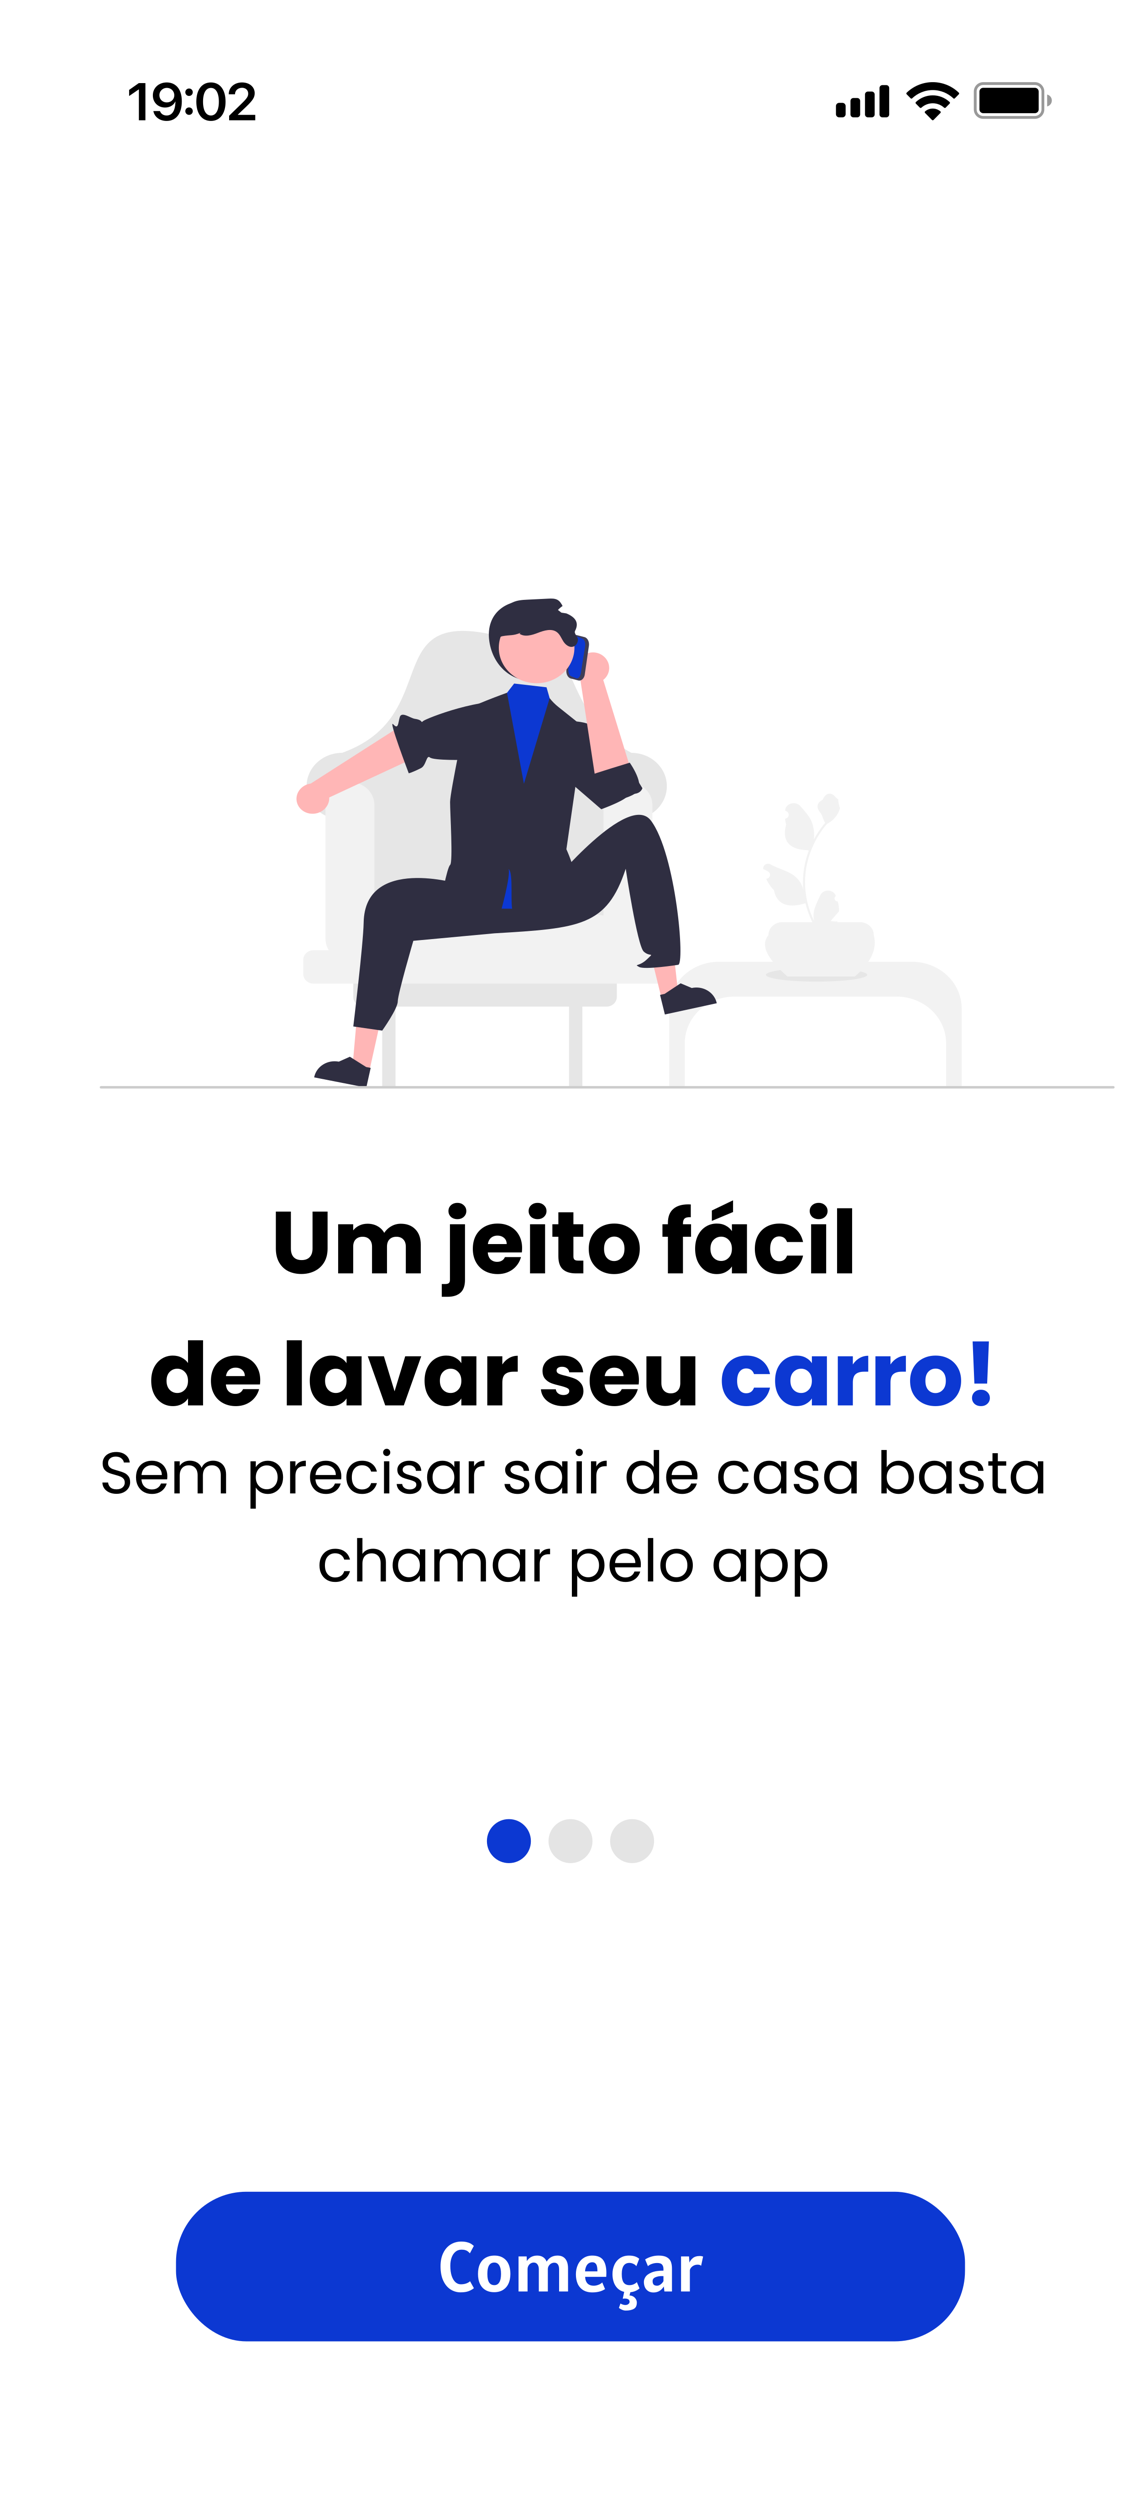 <svg width="389" height="852" viewBox="0 0 389 852" fill="none" xmlns="http://www.w3.org/2000/svg">
<g filter="url(#filter0_d_54_65)">
<g clip-path="url(#clip0_54_65)">
<circle cx="173.5" cy="623.5" r="7.5" fill="#0C38D2"/>
<circle cx="194.5" cy="623.5" r="7.5" fill="#E4E4E4"/>
<circle cx="215.5" cy="623.5" r="7.5" fill="#E4E4E4"/>
<path d="M99.172 408.94V421.54C99.172 422.8 99.483 423.77 100.102 424.45C100.722 425.13 101.632 425.47 102.832 425.47C104.032 425.47 104.952 425.13 105.592 424.45C106.232 423.77 106.552 422.8 106.552 421.54V408.94H111.682V421.51C111.682 423.39 111.282 424.98 110.482 426.28C109.682 427.58 108.602 428.56 107.242 429.22C105.902 429.88 104.402 430.21 102.742 430.21C101.082 430.21 99.593 429.89 98.272 429.25C96.972 428.59 95.942 427.61 95.183 426.31C94.422 424.99 94.043 423.39 94.043 421.51V408.94H99.172ZM136.645 413.08C138.725 413.08 140.375 413.71 141.595 414.97C142.835 416.23 143.455 417.98 143.455 420.22V430H138.355V420.91C138.355 419.83 138.065 419 137.485 418.42C136.925 417.82 136.145 417.52 135.145 417.52C134.145 417.52 133.355 417.82 132.775 418.42C132.215 419 131.935 419.83 131.935 420.91V430H126.835V420.91C126.835 419.83 126.545 419 125.965 418.42C125.405 417.82 124.625 417.52 123.625 417.52C122.625 417.52 121.835 417.82 121.255 418.42C120.695 419 120.415 419.83 120.415 420.91V430H115.285V413.26H120.415V415.36C120.935 414.66 121.615 414.11 122.455 413.71C123.295 413.29 124.245 413.08 125.305 413.08C126.565 413.08 127.685 413.35 128.665 413.89C129.665 414.43 130.445 415.2 131.005 416.2C131.585 415.28 132.375 414.53 133.375 413.95C134.375 413.37 135.465 413.08 136.645 413.08ZM155.95 411.52C155.05 411.52 154.31 411.26 153.73 410.74C153.17 410.2 152.89 409.54 152.89 408.76C152.89 407.96 153.17 407.3 153.73 406.78C154.31 406.24 155.05 405.97 155.95 405.97C156.83 405.97 157.55 406.24 158.11 406.78C158.69 407.3 158.98 407.96 158.98 408.76C158.98 409.54 158.69 410.2 158.11 410.74C157.55 411.26 156.83 411.52 155.95 411.52ZM158.53 432.16C158.53 434.22 158.01 435.7 156.97 436.6C155.93 437.52 154.48 437.98 152.62 437.98H150.61V433.63H151.84C152.4 433.63 152.8 433.52 153.04 433.3C153.28 433.08 153.4 432.72 153.4 432.22V413.26H158.53V432.16ZM177.998 421.36C177.998 421.84 177.968 422.34 177.908 422.86H166.298C166.378 423.9 166.708 424.7 167.288 425.26C167.888 425.8 168.618 426.07 169.478 426.07C170.758 426.07 171.648 425.53 172.148 424.45H177.608C177.328 425.55 176.818 426.54 176.078 427.42C175.358 428.3 174.448 428.99 173.348 429.49C172.248 429.99 171.018 430.24 169.658 430.24C168.018 430.24 166.558 429.89 165.278 429.19C163.998 428.49 162.998 427.49 162.278 426.19C161.558 424.89 161.198 423.37 161.198 421.63C161.198 419.89 161.548 418.37 162.248 417.07C162.968 415.77 163.968 414.77 165.248 414.07C166.528 413.37 167.998 413.02 169.658 413.02C171.278 413.02 172.718 413.36 173.978 414.04C175.238 414.72 176.218 415.69 176.918 416.95C177.638 418.21 177.998 419.68 177.998 421.36ZM172.748 420.01C172.748 419.13 172.448 418.43 171.848 417.91C171.248 417.39 170.498 417.13 169.598 417.13C168.738 417.13 168.008 417.38 167.408 417.88C166.828 418.38 166.468 419.09 166.328 420.01H172.748ZM183.285 411.52C182.385 411.52 181.645 411.26 181.065 410.74C180.505 410.2 180.225 409.54 180.225 408.76C180.225 407.96 180.505 407.3 181.065 406.78C181.645 406.24 182.385 405.97 183.285 405.97C184.165 405.97 184.885 406.24 185.445 406.78C186.025 407.3 186.315 407.96 186.315 408.76C186.315 409.54 186.025 410.2 185.445 410.74C184.885 411.26 184.165 411.52 183.285 411.52ZM185.835 413.26V430H180.705V413.26H185.835ZM198.882 425.65V430H196.272C194.412 430 192.962 429.55 191.922 428.65C190.882 427.73 190.362 426.24 190.362 424.18V417.52H188.322V413.26H190.362V409.18H195.492V413.26H198.852V417.52H195.492V424.24C195.492 424.74 195.612 425.1 195.852 425.32C196.092 425.54 196.492 425.65 197.052 425.65H198.882ZM209.36 430.24C207.72 430.24 206.24 429.89 204.92 429.19C203.62 428.49 202.59 427.49 201.83 426.19C201.09 424.89 200.72 423.37 200.72 421.63C200.72 419.91 201.1 418.4 201.86 417.1C202.62 415.78 203.66 414.77 204.98 414.07C206.3 413.37 207.78 413.02 209.42 413.02C211.06 413.02 212.54 413.37 213.86 414.07C215.18 414.77 216.22 415.78 216.98 417.1C217.74 418.4 218.12 419.91 218.12 421.63C218.12 423.35 217.73 424.87 216.95 426.19C216.19 427.49 215.14 428.49 213.8 429.19C212.48 429.89 211 430.24 209.36 430.24ZM209.36 425.8C210.34 425.8 211.17 425.44 211.85 424.72C212.55 424 212.9 422.97 212.9 421.63C212.9 420.29 212.56 419.26 211.88 418.54C211.22 417.82 210.4 417.46 209.42 417.46C208.42 417.46 207.59 417.82 206.93 418.54C206.27 419.24 205.94 420.27 205.94 421.63C205.94 422.97 206.26 424 206.9 424.72C207.56 425.44 208.38 425.8 209.36 425.8ZM235.599 417.52H232.839V430H227.709V417.52H225.849V413.26H227.709V412.78C227.709 410.72 228.299 409.16 229.479 408.1C230.659 407.02 232.389 406.48 234.669 406.48C235.049 406.48 235.329 406.49 235.509 406.51V410.86C234.529 410.8 233.839 410.94 233.439 411.28C233.039 411.62 232.839 412.23 232.839 413.11V413.26H235.599V417.52ZM236.989 421.6C236.989 419.88 237.309 418.37 237.949 417.07C238.609 415.77 239.499 414.77 240.619 414.07C241.739 413.37 242.989 413.02 244.369 413.02C245.549 413.02 246.579 413.26 247.459 413.74C248.359 414.22 249.049 414.85 249.529 415.63V413.26H254.659V430H249.529V427.63C249.029 428.41 248.329 429.04 247.429 429.52C246.549 430 245.519 430.24 244.339 430.24C242.979 430.24 241.739 429.89 240.619 429.19C239.499 428.47 238.609 427.46 237.949 426.16C237.309 424.84 236.989 423.32 236.989 421.6ZM249.529 421.63C249.529 420.35 249.169 419.34 248.449 418.6C247.749 417.86 246.889 417.49 245.869 417.49C244.849 417.49 243.979 417.86 243.259 418.6C242.559 419.32 242.209 420.32 242.209 421.6C242.209 422.88 242.559 423.9 243.259 424.66C243.979 425.4 244.849 425.77 245.869 425.77C246.889 425.77 247.749 425.4 248.449 424.66C249.169 423.92 249.529 422.91 249.529 421.63ZM249.919 409.09L242.689 412.12V408.58L249.919 405.1V409.09ZM257.351 421.63C257.351 419.89 257.701 418.37 258.401 417.07C259.121 415.77 260.111 414.77 261.371 414.07C262.651 413.37 264.111 413.02 265.751 413.02C267.851 413.02 269.601 413.57 271.001 414.67C272.421 415.77 273.351 417.32 273.791 419.32H268.331C267.871 418.04 266.981 417.4 265.661 417.4C264.721 417.4 263.971 417.77 263.411 418.51C262.851 419.23 262.571 420.27 262.571 421.63C262.571 422.99 262.851 424.04 263.411 424.78C263.971 425.5 264.721 425.86 265.661 425.86C266.981 425.86 267.871 425.22 268.331 423.94H273.791C273.351 425.9 272.421 427.44 271.001 428.56C269.581 429.68 267.831 430.24 265.751 430.24C264.111 430.24 262.651 429.89 261.371 429.19C260.111 428.49 259.121 427.49 258.401 426.19C257.701 424.89 257.351 423.37 257.351 421.63ZM279.115 411.52C278.215 411.52 277.475 411.26 276.895 410.74C276.335 410.2 276.055 409.54 276.055 408.76C276.055 407.96 276.335 407.3 276.895 406.78C277.475 406.24 278.215 405.97 279.115 405.97C279.995 405.97 280.715 406.24 281.275 406.78C281.855 407.3 282.145 407.96 282.145 408.76C282.145 409.54 281.855 410.2 281.275 410.74C280.715 411.26 279.995 411.52 279.115 411.52ZM281.665 413.26V430H276.535V413.26H281.665ZM290.512 407.8V430H285.382V407.8H290.512ZM51.555 466.6C51.555 464.88 51.875 463.37 52.515 462.07C53.175 460.77 54.065 459.77 55.185 459.07C56.305 458.37 57.555 458.02 58.935 458.02C60.035 458.02 61.035 458.25 61.935 458.71C62.855 459.17 63.575 459.79 64.095 460.57V452.8H69.225V475H64.095V472.6C63.615 473.4 62.925 474.04 62.025 474.52C61.145 475 60.115 475.24 58.935 475.24C57.555 475.24 56.305 474.89 55.185 474.19C54.065 473.47 53.175 472.46 52.515 471.16C51.875 469.84 51.555 468.32 51.555 466.6ZM64.095 466.63C64.095 465.35 63.735 464.34 63.015 463.6C62.315 462.86 61.455 462.49 60.435 462.49C59.415 462.49 58.545 462.86 57.825 463.6C57.125 464.32 56.775 465.32 56.775 466.6C56.775 467.88 57.125 468.9 57.825 469.66C58.545 470.4 59.415 470.77 60.435 470.77C61.455 470.77 62.315 470.4 63.015 469.66C63.735 468.92 64.095 467.91 64.095 466.63ZM88.716 466.36C88.716 466.84 88.686 467.34 88.626 467.86H77.016C77.096 468.9 77.426 469.7 78.006 470.26C78.606 470.8 79.336 471.07 80.196 471.07C81.476 471.07 82.366 470.53 82.866 469.45H88.326C88.046 470.55 87.536 471.54 86.796 472.42C86.076 473.3 85.166 473.99 84.066 474.49C82.966 474.99 81.736 475.24 80.376 475.24C78.736 475.24 77.276 474.89 75.996 474.19C74.716 473.49 73.716 472.49 72.996 471.19C72.276 469.89 71.916 468.37 71.916 466.63C71.916 464.89 72.266 463.37 72.966 462.07C73.686 460.77 74.686 459.77 75.966 459.07C77.246 458.37 78.716 458.02 80.376 458.02C81.996 458.02 83.436 458.36 84.696 459.04C85.956 459.72 86.936 460.69 87.636 461.95C88.356 463.21 88.716 464.68 88.716 466.36ZM83.466 465.01C83.466 464.13 83.166 463.43 82.566 462.91C81.966 462.39 81.216 462.13 80.316 462.13C79.456 462.13 78.726 462.38 78.126 462.88C77.546 463.38 77.186 464.09 77.046 465.01H83.466ZM102.91 452.8V475H97.78V452.8H102.91ZM105.608 466.6C105.608 464.88 105.928 463.37 106.568 462.07C107.228 460.77 108.118 459.77 109.238 459.07C110.358 458.37 111.608 458.02 112.988 458.02C114.168 458.02 115.198 458.26 116.078 458.74C116.978 459.22 117.668 459.85 118.148 460.63V458.26H123.278V475H118.148V472.63C117.648 473.41 116.948 474.04 116.048 474.52C115.168 475 114.138 475.24 112.958 475.24C111.598 475.24 110.358 474.89 109.238 474.19C108.118 473.47 107.228 472.46 106.568 471.16C105.928 469.84 105.608 468.32 105.608 466.6ZM118.148 466.63C118.148 465.35 117.788 464.34 117.068 463.6C116.368 462.86 115.508 462.49 114.488 462.49C113.468 462.49 112.598 462.86 111.878 463.6C111.178 464.32 110.828 465.32 110.828 466.6C110.828 467.88 111.178 468.9 111.878 469.66C112.598 470.4 113.468 470.77 114.488 470.77C115.508 470.77 116.368 470.4 117.068 469.66C117.788 468.92 118.148 467.91 118.148 466.63ZM134.519 470.2L138.149 458.26H143.609L137.669 475H131.339L125.399 458.26H130.889L134.519 470.2ZM144.748 466.6C144.748 464.88 145.068 463.37 145.708 462.07C146.368 460.77 147.258 459.77 148.378 459.07C149.498 458.37 150.748 458.02 152.128 458.02C153.308 458.02 154.338 458.26 155.218 458.74C156.118 459.22 156.808 459.85 157.288 460.63V458.26H162.418V475H157.288V472.63C156.788 473.41 156.088 474.04 155.188 474.52C154.308 475 153.278 475.24 152.098 475.24C150.738 475.24 149.498 474.89 148.378 474.19C147.258 473.47 146.368 472.46 145.708 471.16C145.068 469.84 144.748 468.32 144.748 466.6ZM157.288 466.63C157.288 465.35 156.928 464.34 156.208 463.6C155.508 462.86 154.648 462.49 153.628 462.49C152.608 462.49 151.738 462.86 151.018 463.6C150.318 464.32 149.968 465.32 149.968 466.6C149.968 467.88 150.318 468.9 151.018 469.66C151.738 470.4 152.608 470.77 153.628 470.77C154.648 470.77 155.508 470.4 156.208 469.66C156.928 468.92 157.288 467.91 157.288 466.63ZM171.26 461.05C171.86 460.13 172.61 459.41 173.51 458.89C174.41 458.35 175.41 458.08 176.51 458.08V463.51H175.1C173.82 463.51 172.86 463.79 172.22 464.35C171.58 464.89 171.26 465.85 171.26 467.23V475H166.13V458.26H171.26V461.05ZM192.129 475.24C190.669 475.24 189.369 474.99 188.229 474.49C187.089 473.99 186.189 473.31 185.529 472.45C184.869 471.57 184.499 470.59 184.419 469.51H189.489C189.549 470.09 189.819 470.56 190.299 470.92C190.779 471.28 191.369 471.46 192.069 471.46C192.709 471.46 193.199 471.34 193.539 471.1C193.899 470.84 194.079 470.51 194.079 470.11C194.079 469.63 193.829 469.28 193.329 469.06C192.829 468.82 192.019 468.56 190.899 468.28C189.699 468 188.699 467.71 187.899 467.41C187.099 467.09 186.409 466.6 185.829 465.94C185.249 465.26 184.959 464.35 184.959 463.21C184.959 462.25 185.219 461.38 185.739 460.6C186.279 459.8 187.059 459.17 188.079 458.71C189.119 458.25 190.349 458.02 191.769 458.02C193.869 458.02 195.519 458.54 196.719 459.58C197.939 460.62 198.639 462 198.819 463.72H194.079C193.999 463.14 193.739 462.68 193.299 462.34C192.879 462 192.319 461.83 191.619 461.83C191.019 461.83 190.559 461.95 190.239 462.19C189.919 462.41 189.759 462.72 189.759 463.12C189.759 463.6 190.009 463.96 190.509 464.2C191.029 464.44 191.829 464.68 192.909 464.92C194.149 465.24 195.159 465.56 195.939 465.88C196.719 466.18 197.399 466.68 197.979 467.38C198.579 468.06 198.889 468.98 198.909 470.14C198.909 471.12 198.629 472 198.069 472.78C197.529 473.54 196.739 474.14 195.699 474.58C194.679 475.02 193.489 475.24 192.129 475.24ZM217.827 466.36C217.827 466.84 217.798 467.34 217.738 467.86H206.128C206.208 468.9 206.538 469.7 207.118 470.26C207.718 470.8 208.448 471.07 209.308 471.07C210.588 471.07 211.478 470.53 211.978 469.45H217.438C217.158 470.55 216.648 471.54 215.908 472.42C215.188 473.3 214.278 473.99 213.178 474.49C212.078 474.99 210.848 475.24 209.488 475.24C207.848 475.24 206.388 474.89 205.108 474.19C203.828 473.49 202.828 472.49 202.108 471.19C201.388 469.89 201.028 468.37 201.028 466.63C201.028 464.89 201.378 463.37 202.078 462.07C202.798 460.77 203.798 459.77 205.078 459.07C206.358 458.37 207.828 458.02 209.488 458.02C211.108 458.02 212.548 458.36 213.808 459.04C215.068 459.72 216.048 460.69 216.748 461.95C217.468 463.21 217.827 464.68 217.827 466.36ZM212.578 465.01C212.578 464.13 212.278 463.43 211.678 462.91C211.078 462.39 210.328 462.13 209.428 462.13C208.568 462.13 207.838 462.38 207.238 462.88C206.658 463.38 206.298 464.09 206.158 465.01H212.578ZM237.064 458.26V475H231.934V472.72C231.414 473.46 230.704 474.06 229.804 474.52C228.924 474.96 227.944 475.18 226.864 475.18C225.584 475.18 224.454 474.9 223.474 474.34C222.494 473.76 221.734 472.93 221.194 471.85C220.654 470.77 220.384 469.5 220.384 468.04V458.26H225.484V467.35C225.484 468.47 225.774 469.34 226.354 469.96C226.934 470.58 227.714 470.89 228.694 470.89C229.694 470.89 230.484 470.58 231.064 469.96C231.644 469.34 231.934 468.47 231.934 467.35V458.26H237.064ZM39.731 505.14C38.812 505.14 37.985 504.98 37.252 504.66C36.532 504.327 35.965 503.873 35.551 503.3C35.138 502.713 34.925 502.04 34.911 501.28H36.852C36.918 501.933 37.185 502.487 37.651 502.94C38.132 503.38 38.825 503.6 39.731 503.6C40.598 503.6 41.278 503.387 41.772 502.96C42.278 502.52 42.532 501.96 42.532 501.28C42.532 500.747 42.385 500.313 42.092 499.98C41.798 499.647 41.431 499.393 40.992 499.22C40.551 499.047 39.958 498.86 39.212 498.66C38.291 498.42 37.551 498.18 36.992 497.94C36.445 497.7 35.971 497.327 35.572 496.82C35.185 496.3 34.992 495.607 34.992 494.74C34.992 493.98 35.185 493.307 35.572 492.72C35.958 492.133 36.498 491.68 37.191 491.36C37.898 491.04 38.705 490.88 39.611 490.88C40.918 490.88 41.985 491.207 42.812 491.86C43.651 492.513 44.125 493.38 44.231 494.46H42.231C42.165 493.927 41.885 493.46 41.392 493.06C40.898 492.647 40.245 492.44 39.431 492.44C38.672 492.44 38.051 492.64 37.572 493.04C37.092 493.427 36.852 493.973 36.852 494.68C36.852 495.187 36.992 495.6 37.272 495.92C37.565 496.24 37.918 496.487 38.331 496.66C38.758 496.82 39.352 497.007 40.111 497.22C41.032 497.473 41.772 497.727 42.331 497.98C42.892 498.22 43.371 498.6 43.772 499.12C44.172 499.627 44.371 500.32 44.371 501.2C44.371 501.88 44.191 502.52 43.831 503.12C43.471 503.72 42.938 504.207 42.231 504.58C41.525 504.953 40.691 505.14 39.731 505.14ZM57.05 499.1C57.05 499.447 57.03 499.813 56.99 500.2H48.23C48.296 501.28 48.663 502.127 49.33 502.74C50.01 503.34 50.83 503.64 51.79 503.64C52.576 503.64 53.23 503.46 53.75 503.1C54.283 502.727 54.656 502.233 54.87 501.62H56.83C56.536 502.673 55.95 503.533 55.07 504.2C54.19 504.853 53.096 505.18 51.79 505.18C50.75 505.18 49.816 504.947 48.99 504.48C48.176 504.013 47.536 503.353 47.07 502.5C46.603 501.633 46.37 500.633 46.37 499.5C46.37 498.367 46.596 497.373 47.05 496.52C47.503 495.667 48.136 495.013 48.95 494.56C49.776 494.093 50.723 493.86 51.79 493.86C52.83 493.86 53.75 494.087 54.55 494.54C55.35 494.993 55.963 495.62 56.39 496.42C56.83 497.207 57.05 498.1 57.05 499.1ZM55.17 498.72C55.17 498.027 55.016 497.433 54.71 496.94C54.403 496.433 53.983 496.053 53.45 495.8C52.93 495.533 52.35 495.4 51.71 495.4C50.79 495.4 50.003 495.693 49.35 496.28C48.71 496.867 48.343 497.68 48.25 498.72H55.17ZM72.632 493.84C73.485 493.84 74.245 494.02 74.912 494.38C75.579 494.727 76.105 495.253 76.492 495.96C76.879 496.667 77.072 497.527 77.072 498.54V505H75.272V498.8C75.272 497.707 74.999 496.873 74.452 496.3C73.919 495.713 73.192 495.42 72.272 495.42C71.325 495.42 70.572 495.727 70.012 496.34C69.452 496.94 69.172 497.813 69.172 498.96V505H67.372V498.8C67.372 497.707 67.099 496.873 66.552 496.3C66.019 495.713 65.292 495.42 64.372 495.42C63.425 495.42 62.672 495.727 62.112 496.34C61.552 496.94 61.272 497.813 61.272 498.96V505H59.452V494.04H61.272V495.62C61.632 495.047 62.112 494.607 62.712 494.3C63.325 493.993 63.999 493.84 64.732 493.84C65.652 493.84 66.465 494.047 67.172 494.46C67.879 494.873 68.405 495.48 68.752 496.28C69.059 495.507 69.565 494.907 70.272 494.48C70.979 494.053 71.765 493.84 72.632 493.84ZM87.21 496.06C87.57 495.433 88.103 494.913 88.81 494.5C89.53 494.073 90.363 493.86 91.31 493.86C92.283 493.86 93.163 494.093 93.95 494.56C94.75 495.027 95.376 495.687 95.83 496.54C96.283 497.38 96.51 498.36 96.51 499.48C96.51 500.587 96.283 501.573 95.83 502.44C95.376 503.307 94.75 503.98 93.95 504.46C93.163 504.94 92.283 505.18 91.31 505.18C90.376 505.18 89.55 504.973 88.83 504.56C88.123 504.133 87.583 503.607 87.21 502.98V510.2H85.39V494.04H87.21V496.06ZM94.65 499.48C94.65 498.653 94.483 497.933 94.15 497.32C93.816 496.707 93.363 496.24 92.79 495.92C92.23 495.6 91.61 495.44 90.93 495.44C90.263 495.44 89.643 495.607 89.07 495.94C88.51 496.26 88.056 496.733 87.71 497.36C87.376 497.973 87.21 498.687 87.21 499.5C87.21 500.327 87.376 501.053 87.71 501.68C88.056 502.293 88.51 502.767 89.07 503.1C89.643 503.42 90.263 503.58 90.93 503.58C91.61 503.58 92.23 503.42 92.79 503.1C93.363 502.767 93.816 502.293 94.15 501.68C94.483 501.053 94.65 500.32 94.65 499.48ZM100.725 495.82C101.045 495.193 101.499 494.707 102.085 494.36C102.685 494.013 103.412 493.84 104.265 493.84V495.72H103.785C101.745 495.72 100.725 496.827 100.725 499.04V505H98.905V494.04H100.725V495.82ZM116.366 499.1C116.366 499.447 116.346 499.813 116.306 500.2H107.546C107.613 501.28 107.98 502.127 108.646 502.74C109.326 503.34 110.146 503.64 111.106 503.64C111.893 503.64 112.546 503.46 113.066 503.1C113.6 502.727 113.973 502.233 114.186 501.62H116.146C115.853 502.673 115.266 503.533 114.386 504.2C113.506 504.853 112.413 505.18 111.106 505.18C110.066 505.18 109.133 504.947 108.306 504.48C107.493 504.013 106.853 503.353 106.386 502.5C105.92 501.633 105.686 500.633 105.686 499.5C105.686 498.367 105.913 497.373 106.366 496.52C106.82 495.667 107.453 495.013 108.266 494.56C109.093 494.093 110.04 493.86 111.106 493.86C112.146 493.86 113.066 494.087 113.866 494.54C114.666 494.993 115.28 495.62 115.706 496.42C116.146 497.207 116.366 498.1 116.366 499.1ZM114.486 498.72C114.486 498.027 114.333 497.433 114.026 496.94C113.72 496.433 113.3 496.053 112.766 495.8C112.246 495.533 111.666 495.4 111.026 495.4C110.106 495.4 109.32 495.693 108.666 496.28C108.026 496.867 107.66 497.68 107.566 498.72H114.486ZM118.089 499.5C118.089 498.367 118.315 497.38 118.769 496.54C119.222 495.687 119.849 495.027 120.649 494.56C121.462 494.093 122.389 493.86 123.429 493.86C124.775 493.86 125.882 494.187 126.749 494.84C127.629 495.493 128.209 496.4 128.489 497.56H126.529C126.342 496.893 125.975 496.367 125.429 495.98C124.895 495.593 124.229 495.4 123.429 495.4C122.389 495.4 121.549 495.76 120.909 496.48C120.269 497.187 119.949 498.193 119.949 499.5C119.949 500.82 120.269 501.84 120.909 502.56C121.549 503.28 122.389 503.64 123.429 503.64C124.229 503.64 124.895 503.453 125.429 503.08C125.962 502.707 126.329 502.173 126.529 501.48H128.489C128.195 502.6 127.609 503.5 126.729 504.18C125.849 504.847 124.749 505.18 123.429 505.18C122.389 505.18 121.462 504.947 120.649 504.48C119.849 504.013 119.222 503.353 118.769 502.5C118.315 501.647 118.089 500.647 118.089 499.5ZM131.857 492.26C131.51 492.26 131.217 492.14 130.977 491.9C130.737 491.66 130.617 491.367 130.617 491.02C130.617 490.673 130.737 490.38 130.977 490.14C131.217 489.9 131.51 489.78 131.857 489.78C132.19 489.78 132.47 489.9 132.697 490.14C132.937 490.38 133.057 490.673 133.057 491.02C133.057 491.367 132.937 491.66 132.697 491.9C132.47 492.14 132.19 492.26 131.857 492.26ZM132.737 494.04V505H130.917V494.04H132.737ZM139.719 505.18C138.879 505.18 138.125 505.04 137.459 504.76C136.792 504.467 136.265 504.067 135.879 503.56C135.492 503.04 135.279 502.447 135.239 501.78H137.119C137.172 502.327 137.425 502.773 137.879 503.12C138.345 503.467 138.952 503.64 139.699 503.64C140.392 503.64 140.939 503.487 141.339 503.18C141.739 502.873 141.939 502.487 141.939 502.02C141.939 501.54 141.725 501.187 141.299 500.96C140.872 500.72 140.212 500.487 139.319 500.26C138.505 500.047 137.839 499.833 137.319 499.62C136.812 499.393 136.372 499.067 135.999 498.64C135.639 498.2 135.459 497.627 135.459 496.92C135.459 496.36 135.625 495.847 135.959 495.38C136.292 494.913 136.765 494.547 137.379 494.28C137.992 494 138.692 493.86 139.479 493.86C140.692 493.86 141.672 494.167 142.419 494.78C143.165 495.393 143.565 496.233 143.619 497.3H141.799C141.759 496.727 141.525 496.267 141.099 495.92C140.685 495.573 140.125 495.4 139.419 495.4C138.765 495.4 138.245 495.54 137.859 495.82C137.472 496.1 137.279 496.467 137.279 496.92C137.279 497.28 137.392 497.58 137.619 497.82C137.859 498.047 138.152 498.233 138.499 498.38C138.859 498.513 139.352 498.667 139.979 498.84C140.765 499.053 141.405 499.267 141.899 499.48C142.392 499.68 142.812 499.987 143.159 500.4C143.519 500.813 143.705 501.353 143.719 502.02C143.719 502.62 143.552 503.16 143.219 503.64C142.885 504.12 142.412 504.5 141.799 504.78C141.199 505.047 140.505 505.18 139.719 505.18ZM145.608 499.48C145.608 498.36 145.835 497.38 146.288 496.54C146.741 495.687 147.361 495.027 148.148 494.56C148.948 494.093 149.835 493.86 150.808 493.86C151.768 493.86 152.601 494.067 153.308 494.48C154.015 494.893 154.541 495.413 154.888 496.04V494.04H156.728V505H154.888V502.96C154.528 503.6 153.988 504.133 153.268 504.56C152.561 504.973 151.735 505.18 150.788 505.18C149.815 505.18 148.935 504.94 148.148 504.46C147.361 503.98 146.741 503.307 146.288 502.44C145.835 501.573 145.608 500.587 145.608 499.48ZM154.888 499.5C154.888 498.673 154.721 497.953 154.388 497.34C154.055 496.727 153.601 496.26 153.028 495.94C152.468 495.607 151.848 495.44 151.168 495.44C150.488 495.44 149.868 495.6 149.308 495.92C148.748 496.24 148.301 496.707 147.968 497.32C147.635 497.933 147.468 498.653 147.468 499.48C147.468 500.32 147.635 501.053 147.968 501.68C148.301 502.293 148.748 502.767 149.308 503.1C149.868 503.42 150.488 503.58 151.168 503.58C151.848 503.58 152.468 503.42 153.028 503.1C153.601 502.767 154.055 502.293 154.388 501.68C154.721 501.053 154.888 500.327 154.888 499.5ZM161.624 495.82C161.944 495.193 162.397 494.707 162.984 494.36C163.584 494.013 164.31 493.84 165.164 493.84V495.72H164.684C162.644 495.72 161.624 496.827 161.624 499.04V505H159.804V494.04H161.624V495.82ZM176.477 505.18C175.637 505.18 174.883 505.04 174.217 504.76C173.55 504.467 173.023 504.067 172.637 503.56C172.25 503.04 172.037 502.447 171.997 501.78H173.877C173.93 502.327 174.183 502.773 174.637 503.12C175.103 503.467 175.71 503.64 176.457 503.64C177.15 503.64 177.697 503.487 178.097 503.18C178.497 502.873 178.697 502.487 178.697 502.02C178.697 501.54 178.483 501.187 178.057 500.96C177.63 500.72 176.97 500.487 176.077 500.26C175.263 500.047 174.597 499.833 174.077 499.62C173.57 499.393 173.13 499.067 172.757 498.64C172.397 498.2 172.217 497.627 172.217 496.92C172.217 496.36 172.383 495.847 172.717 495.38C173.05 494.913 173.523 494.547 174.137 494.28C174.75 494 175.45 493.86 176.237 493.86C177.45 493.86 178.43 494.167 179.177 494.78C179.923 495.393 180.323 496.233 180.377 497.3H178.557C178.517 496.727 178.283 496.267 177.857 495.92C177.443 495.573 176.883 495.4 176.177 495.4C175.523 495.4 175.003 495.54 174.617 495.82C174.23 496.1 174.037 496.467 174.037 496.92C174.037 497.28 174.15 497.58 174.377 497.82C174.617 498.047 174.91 498.233 175.257 498.38C175.617 498.513 176.11 498.667 176.737 498.84C177.523 499.053 178.163 499.267 178.657 499.48C179.15 499.68 179.57 499.987 179.917 500.4C180.277 500.813 180.463 501.353 180.477 502.02C180.477 502.62 180.31 503.16 179.977 503.64C179.643 504.12 179.17 504.5 178.557 504.78C177.957 505.047 177.263 505.18 176.477 505.18ZM182.366 499.48C182.366 498.36 182.593 497.38 183.046 496.54C183.499 495.687 184.119 495.027 184.906 494.56C185.706 494.093 186.593 493.86 187.566 493.86C188.526 493.86 189.359 494.067 190.066 494.48C190.773 494.893 191.299 495.413 191.646 496.04V494.04H193.486V505H191.646V502.96C191.286 503.6 190.746 504.133 190.026 504.56C189.319 504.973 188.493 505.18 187.546 505.18C186.573 505.18 185.693 504.94 184.906 504.46C184.119 503.98 183.499 503.307 183.046 502.44C182.593 501.573 182.366 500.587 182.366 499.48ZM191.646 499.5C191.646 498.673 191.479 497.953 191.146 497.34C190.813 496.727 190.359 496.26 189.786 495.94C189.226 495.607 188.606 495.44 187.926 495.44C187.246 495.44 186.626 495.6 186.066 495.92C185.506 496.24 185.059 496.707 184.726 497.32C184.393 497.933 184.226 498.653 184.226 499.48C184.226 500.32 184.393 501.053 184.726 501.68C185.059 502.293 185.506 502.767 186.066 503.1C186.626 503.42 187.246 503.58 187.926 503.58C188.606 503.58 189.226 503.42 189.786 503.1C190.359 502.767 190.813 502.293 191.146 501.68C191.479 501.053 191.646 500.327 191.646 499.5ZM197.501 492.26C197.155 492.26 196.861 492.14 196.621 491.9C196.381 491.66 196.261 491.367 196.261 491.02C196.261 490.673 196.381 490.38 196.621 490.14C196.861 489.9 197.155 489.78 197.501 489.78C197.835 489.78 198.115 489.9 198.341 490.14C198.581 490.38 198.701 490.673 198.701 491.02C198.701 491.367 198.581 491.66 198.341 491.9C198.115 492.14 197.835 492.26 197.501 492.26ZM198.381 494.04V505H196.561V494.04H198.381ZM203.303 495.82C203.623 495.193 204.077 494.707 204.663 494.36C205.263 494.013 205.99 493.84 206.843 493.84V495.72H206.363C204.323 495.72 203.303 496.827 203.303 499.04V505H201.483V494.04H203.303V495.82ZM213.596 499.48C213.596 498.36 213.823 497.38 214.276 496.54C214.73 495.687 215.35 495.027 216.136 494.56C216.936 494.093 217.83 493.86 218.816 493.86C219.67 493.86 220.463 494.06 221.196 494.46C221.93 494.847 222.49 495.36 222.876 496V490.2H224.716V505H222.876V502.94C222.516 503.593 221.983 504.133 221.276 504.56C220.57 504.973 219.743 505.18 218.796 505.18C217.823 505.18 216.936 504.94 216.136 504.46C215.35 503.98 214.73 503.307 214.276 502.44C213.823 501.573 213.596 500.587 213.596 499.48ZM222.876 499.5C222.876 498.673 222.71 497.953 222.376 497.34C222.043 496.727 221.59 496.26 221.016 495.94C220.456 495.607 219.836 495.44 219.156 495.44C218.476 495.44 217.856 495.6 217.296 495.92C216.736 496.24 216.29 496.707 215.956 497.32C215.623 497.933 215.456 498.653 215.456 499.48C215.456 500.32 215.623 501.053 215.956 501.68C216.29 502.293 216.736 502.767 217.296 503.1C217.856 503.42 218.476 503.58 219.156 503.58C219.836 503.58 220.456 503.42 221.016 503.1C221.59 502.767 222.043 502.293 222.376 501.68C222.71 501.053 222.876 500.327 222.876 499.5ZM237.792 499.1C237.792 499.447 237.772 499.813 237.732 500.2H228.972C229.039 501.28 229.405 502.127 230.072 502.74C230.752 503.34 231.572 503.64 232.532 503.64C233.319 503.64 233.972 503.46 234.492 503.1C235.025 502.727 235.399 502.233 235.612 501.62H237.572C237.279 502.673 236.692 503.533 235.812 504.2C234.932 504.853 233.839 505.18 232.532 505.18C231.492 505.18 230.559 504.947 229.732 504.48C228.919 504.013 228.279 503.353 227.812 502.5C227.345 501.633 227.112 500.633 227.112 499.5C227.112 498.367 227.339 497.373 227.792 496.52C228.245 495.667 228.879 495.013 229.692 494.56C230.519 494.093 231.465 493.86 232.532 493.86C233.572 493.86 234.492 494.087 235.292 494.54C236.092 494.993 236.705 495.62 237.132 496.42C237.572 497.207 237.792 498.1 237.792 499.1ZM235.912 498.72C235.912 498.027 235.759 497.433 235.452 496.94C235.145 496.433 234.725 496.053 234.192 495.8C233.672 495.533 233.092 495.4 232.452 495.4C231.532 495.4 230.745 495.693 230.092 496.28C229.452 496.867 229.085 497.68 228.992 498.72H235.912ZM244.846 499.5C244.846 498.367 245.073 497.38 245.526 496.54C245.98 495.687 246.606 495.027 247.406 494.56C248.22 494.093 249.146 493.86 250.186 493.86C251.533 493.86 252.64 494.187 253.506 494.84C254.386 495.493 254.966 496.4 255.246 497.56H253.286C253.1 496.893 252.733 496.367 252.186 495.98C251.653 495.593 250.986 495.4 250.186 495.4C249.146 495.4 248.306 495.76 247.666 496.48C247.026 497.187 246.706 498.193 246.706 499.5C246.706 500.82 247.026 501.84 247.666 502.56C248.306 503.28 249.146 503.64 250.186 503.64C250.986 503.64 251.653 503.453 252.186 503.08C252.72 502.707 253.086 502.173 253.286 501.48H255.246C254.953 502.6 254.366 503.5 253.486 504.18C252.606 504.847 251.506 505.18 250.186 505.18C249.146 505.18 248.22 504.947 247.406 504.48C246.606 504.013 245.98 503.353 245.526 502.5C245.073 501.647 244.846 500.647 244.846 499.5ZM256.995 499.48C256.995 498.36 257.221 497.38 257.675 496.54C258.128 495.687 258.748 495.027 259.535 494.56C260.335 494.093 261.221 493.86 262.195 493.86C263.155 493.86 263.988 494.067 264.695 494.48C265.401 494.893 265.928 495.413 266.275 496.04V494.04H268.115V505H266.275V502.96C265.915 503.6 265.375 504.133 264.655 504.56C263.948 504.973 263.121 505.18 262.175 505.18C261.201 505.18 260.321 504.94 259.535 504.46C258.748 503.98 258.128 503.307 257.675 502.44C257.221 501.573 256.995 500.587 256.995 499.48ZM266.275 499.5C266.275 498.673 266.108 497.953 265.775 497.34C265.441 496.727 264.988 496.26 264.415 495.94C263.855 495.607 263.235 495.44 262.555 495.44C261.875 495.44 261.255 495.6 260.695 495.92C260.135 496.24 259.688 496.707 259.355 497.32C259.021 497.933 258.855 498.653 258.855 499.48C258.855 500.32 259.021 501.053 259.355 501.68C259.688 502.293 260.135 502.767 260.695 503.1C261.255 503.42 261.875 503.58 262.555 503.58C263.235 503.58 263.855 503.42 264.415 503.1C264.988 502.767 265.441 502.293 265.775 501.68C266.108 501.053 266.275 500.327 266.275 499.5ZM275.07 505.18C274.23 505.18 273.477 505.04 272.81 504.76C272.144 504.467 271.617 504.067 271.23 503.56C270.844 503.04 270.63 502.447 270.59 501.78H272.47C272.524 502.327 272.777 502.773 273.23 503.12C273.697 503.467 274.304 503.64 275.05 503.64C275.744 503.64 276.29 503.487 276.69 503.18C277.09 502.873 277.29 502.487 277.29 502.02C277.29 501.54 277.077 501.187 276.65 500.96C276.224 500.72 275.564 500.487 274.67 500.26C273.857 500.047 273.19 499.833 272.67 499.62C272.164 499.393 271.724 499.067 271.35 498.64C270.99 498.2 270.81 497.627 270.81 496.92C270.81 496.36 270.977 495.847 271.31 495.38C271.644 494.913 272.117 494.547 272.73 494.28C273.344 494 274.044 493.86 274.83 493.86C276.044 493.86 277.024 494.167 277.77 494.78C278.517 495.393 278.917 496.233 278.97 497.3H277.15C277.11 496.727 276.877 496.267 276.45 495.92C276.037 495.573 275.477 495.4 274.77 495.4C274.117 495.4 273.597 495.54 273.21 495.82C272.824 496.1 272.63 496.467 272.63 496.92C272.63 497.28 272.744 497.58 272.97 497.82C273.21 498.047 273.504 498.233 273.85 498.38C274.21 498.513 274.704 498.667 275.33 498.84C276.117 499.053 276.757 499.267 277.25 499.48C277.744 499.68 278.164 499.987 278.51 500.4C278.87 500.813 279.057 501.353 279.07 502.02C279.07 502.62 278.904 503.16 278.57 503.64C278.237 504.12 277.764 504.5 277.15 504.78C276.55 505.047 275.857 505.18 275.07 505.18ZM280.96 499.48C280.96 498.36 281.186 497.38 281.64 496.54C282.093 495.687 282.713 495.027 283.5 494.56C284.3 494.093 285.186 493.86 286.16 493.86C287.12 493.86 287.953 494.067 288.66 494.48C289.366 494.893 289.893 495.413 290.24 496.04V494.04H292.08V505H290.24V502.96C289.88 503.6 289.34 504.133 288.62 504.56C287.913 504.973 287.086 505.18 286.14 505.18C285.166 505.18 284.286 504.94 283.5 504.46C282.713 503.98 282.093 503.307 281.64 502.44C281.186 501.573 280.96 500.587 280.96 499.48ZM290.24 499.5C290.24 498.673 290.073 497.953 289.74 497.34C289.406 496.727 288.953 496.26 288.38 495.94C287.82 495.607 287.2 495.44 286.52 495.44C285.84 495.44 285.22 495.6 284.66 495.92C284.1 496.24 283.653 496.707 283.32 497.32C282.986 497.933 282.82 498.653 282.82 499.48C282.82 500.32 282.986 501.053 283.32 501.68C283.653 502.293 284.1 502.767 284.66 503.1C285.22 503.42 285.84 503.58 286.52 503.58C287.2 503.58 287.82 503.42 288.38 503.1C288.953 502.767 289.406 502.293 289.74 501.68C290.073 501.053 290.24 500.327 290.24 499.5ZM302.307 496.08C302.681 495.427 303.227 494.893 303.947 494.48C304.667 494.067 305.487 493.86 306.407 493.86C307.394 493.86 308.281 494.093 309.067 494.56C309.854 495.027 310.474 495.687 310.927 496.54C311.381 497.38 311.607 498.36 311.607 499.48C311.607 500.587 311.381 501.573 310.927 502.44C310.474 503.307 309.847 503.98 309.047 504.46C308.261 504.94 307.381 505.18 306.407 505.18C305.461 505.18 304.627 504.973 303.907 504.56C303.201 504.147 302.667 503.62 302.307 502.98V505H300.487V490.2H302.307V496.08ZM309.747 499.48C309.747 498.653 309.581 497.933 309.247 497.32C308.914 496.707 308.461 496.24 307.887 495.92C307.327 495.6 306.707 495.44 306.027 495.44C305.361 495.44 304.741 495.607 304.167 495.94C303.607 496.26 303.154 496.733 302.807 497.36C302.474 497.973 302.307 498.687 302.307 499.5C302.307 500.327 302.474 501.053 302.807 501.68C303.154 502.293 303.607 502.767 304.167 503.1C304.741 503.42 305.361 503.58 306.027 503.58C306.707 503.58 307.327 503.42 307.887 503.1C308.461 502.767 308.914 502.293 309.247 501.68C309.581 501.053 309.747 500.32 309.747 499.48ZM313.323 499.48C313.323 498.36 313.55 497.38 314.003 496.54C314.456 495.687 315.076 495.027 315.863 494.56C316.663 494.093 317.55 493.86 318.523 493.86C319.483 493.86 320.316 494.067 321.023 494.48C321.73 494.893 322.256 495.413 322.603 496.04V494.04H324.443V505H322.603V502.96C322.243 503.6 321.703 504.133 320.983 504.56C320.276 504.973 319.45 505.18 318.503 505.18C317.53 505.18 316.65 504.94 315.863 504.46C315.076 503.98 314.456 503.307 314.003 502.44C313.55 501.573 313.323 500.587 313.323 499.48ZM322.603 499.5C322.603 498.673 322.436 497.953 322.103 497.34C321.77 496.727 321.316 496.26 320.743 495.94C320.183 495.607 319.563 495.44 318.883 495.44C318.203 495.44 317.583 495.6 317.023 495.92C316.463 496.24 316.016 496.707 315.683 497.32C315.35 497.933 315.183 498.653 315.183 499.48C315.183 500.32 315.35 501.053 315.683 501.68C316.016 502.293 316.463 502.767 317.023 503.1C317.583 503.42 318.203 503.58 318.883 503.58C319.563 503.58 320.183 503.42 320.743 503.1C321.316 502.767 321.77 502.293 322.103 501.68C322.436 501.053 322.603 500.327 322.603 499.5ZM331.399 505.18C330.559 505.18 329.805 505.04 329.139 504.76C328.472 504.467 327.945 504.067 327.559 503.56C327.172 503.04 326.959 502.447 326.919 501.78H328.799C328.852 502.327 329.105 502.773 329.559 503.12C330.025 503.467 330.632 503.64 331.379 503.64C332.072 503.64 332.619 503.487 333.019 503.18C333.419 502.873 333.619 502.487 333.619 502.02C333.619 501.54 333.405 501.187 332.979 500.96C332.552 500.72 331.892 500.487 330.999 500.26C330.185 500.047 329.519 499.833 328.999 499.62C328.492 499.393 328.052 499.067 327.679 498.64C327.319 498.2 327.139 497.627 327.139 496.92C327.139 496.36 327.305 495.847 327.639 495.38C327.972 494.913 328.445 494.547 329.059 494.28C329.672 494 330.372 493.86 331.159 493.86C332.372 493.86 333.352 494.167 334.099 494.78C334.845 495.393 335.245 496.233 335.299 497.3H333.479C333.439 496.727 333.205 496.267 332.779 495.92C332.365 495.573 331.805 495.4 331.099 495.4C330.445 495.4 329.925 495.54 329.539 495.82C329.152 496.1 328.959 496.467 328.959 496.92C328.959 497.28 329.072 497.58 329.299 497.82C329.539 498.047 329.832 498.233 330.179 498.38C330.539 498.513 331.032 498.667 331.659 498.84C332.445 499.053 333.085 499.267 333.579 499.48C334.072 499.68 334.492 499.987 334.839 500.4C335.199 500.813 335.385 501.353 335.399 502.02C335.399 502.62 335.232 503.16 334.899 503.64C334.565 504.12 334.092 504.5 333.479 504.78C332.879 505.047 332.185 505.18 331.399 505.18ZM340.188 495.54V502C340.188 502.533 340.301 502.913 340.528 503.14C340.754 503.353 341.148 503.46 341.708 503.46H343.048V505H341.408C340.394 505 339.634 504.767 339.128 504.3C338.621 503.833 338.368 503.067 338.368 502V495.54H336.948V494.04H338.368V491.28H340.188V494.04H343.048V495.54H340.188ZM344.573 499.48C344.573 498.36 344.8 497.38 345.253 496.54C345.706 495.687 346.326 495.027 347.113 494.56C347.913 494.093 348.8 493.86 349.773 493.86C350.733 493.86 351.566 494.067 352.273 494.48C352.98 494.893 353.506 495.413 353.853 496.04V494.04H355.693V505H353.853V502.96C353.493 503.6 352.953 504.133 352.233 504.56C351.526 504.973 350.7 505.18 349.753 505.18C348.78 505.18 347.9 504.94 347.113 504.46C346.326 503.98 345.706 503.307 345.253 502.44C344.8 501.573 344.573 500.587 344.573 499.48ZM353.853 499.5C353.853 498.673 353.686 497.953 353.353 497.34C353.02 496.727 352.566 496.26 351.993 495.94C351.433 495.607 350.813 495.44 350.133 495.44C349.453 495.44 348.833 495.6 348.273 495.92C347.713 496.24 347.266 496.707 346.933 497.32C346.6 497.933 346.433 498.653 346.433 499.48C346.433 500.32 346.6 501.053 346.933 501.68C347.266 502.293 347.713 502.767 348.273 503.1C348.833 503.42 349.453 503.58 350.133 503.58C350.813 503.58 351.433 503.42 351.993 503.1C352.566 502.767 353.02 502.293 353.353 501.68C353.686 501.053 353.853 500.327 353.853 499.5ZM108.919 529.5C108.919 528.367 109.145 527.38 109.599 526.54C110.052 525.687 110.679 525.027 111.479 524.56C112.292 524.093 113.219 523.86 114.259 523.86C115.605 523.86 116.712 524.187 117.579 524.84C118.459 525.493 119.039 526.4 119.319 527.56H117.359C117.172 526.893 116.805 526.367 116.259 525.98C115.725 525.593 115.059 525.4 114.259 525.4C113.219 525.4 112.379 525.76 111.739 526.48C111.099 527.187 110.779 528.193 110.779 529.5C110.779 530.82 111.099 531.84 111.739 532.56C112.379 533.28 113.219 533.64 114.259 533.64C115.059 533.64 115.725 533.453 116.259 533.08C116.792 532.707 117.159 532.173 117.359 531.48H119.319C119.025 532.6 118.439 533.5 117.559 534.18C116.679 534.847 115.579 535.18 114.259 535.18C113.219 535.18 112.292 534.947 111.479 534.48C110.679 534.013 110.052 533.353 109.599 532.5C109.145 531.647 108.919 530.647 108.919 529.5ZM127.187 523.84C128.014 523.84 128.76 524.02 129.427 524.38C130.094 524.727 130.614 525.253 130.987 525.96C131.374 526.667 131.567 527.527 131.567 528.54V535H129.767V528.8C129.767 527.707 129.494 526.873 128.947 526.3C128.4 525.713 127.654 525.42 126.707 525.42C125.747 525.42 124.98 525.72 124.407 526.32C123.847 526.92 123.567 527.793 123.567 528.94V535H121.747V520.2H123.567V525.6C123.927 525.04 124.42 524.607 125.047 524.3C125.687 523.993 126.4 523.84 127.187 523.84ZM133.86 529.48C133.86 528.36 134.087 527.38 134.54 526.54C134.993 525.687 135.613 525.027 136.4 524.56C137.2 524.093 138.087 523.86 139.06 523.86C140.02 523.86 140.853 524.067 141.56 524.48C142.267 524.893 142.793 525.413 143.14 526.04V524.04H144.98V535H143.14V532.96C142.78 533.6 142.24 534.133 141.52 534.56C140.813 534.973 139.987 535.18 139.04 535.18C138.067 535.18 137.187 534.94 136.4 534.46C135.613 533.98 134.993 533.307 134.54 532.44C134.087 531.573 133.86 530.587 133.86 529.48ZM143.14 529.5C143.14 528.673 142.973 527.953 142.64 527.34C142.307 526.727 141.853 526.26 141.28 525.94C140.72 525.607 140.1 525.44 139.42 525.44C138.74 525.44 138.12 525.6 137.56 525.92C137 526.24 136.553 526.707 136.22 527.32C135.887 527.933 135.72 528.653 135.72 529.48C135.72 530.32 135.887 531.053 136.22 531.68C136.553 532.293 137 532.767 137.56 533.1C138.12 533.42 138.74 533.58 139.42 533.58C140.1 533.58 140.72 533.42 141.28 533.1C141.853 532.767 142.307 532.293 142.64 531.68C142.973 531.053 143.14 530.327 143.14 529.5ZM161.236 523.84C162.089 523.84 162.849 524.02 163.516 524.38C164.182 524.727 164.709 525.253 165.096 525.96C165.482 526.667 165.676 527.527 165.676 528.54V535H163.876V528.8C163.876 527.707 163.602 526.873 163.056 526.3C162.522 525.713 161.796 525.42 160.876 525.42C159.929 525.42 159.176 525.727 158.616 526.34C158.056 526.94 157.776 527.813 157.776 528.96V535H155.976V528.8C155.976 527.707 155.702 526.873 155.156 526.3C154.622 525.713 153.896 525.42 152.976 525.42C152.029 525.42 151.276 525.727 150.716 526.34C150.156 526.94 149.876 527.813 149.876 528.96V535H148.056V524.04H149.876V525.62C150.236 525.047 150.716 524.607 151.316 524.3C151.929 523.993 152.602 523.84 153.336 523.84C154.256 523.84 155.069 524.047 155.776 524.46C156.482 524.873 157.009 525.48 157.356 526.28C157.662 525.507 158.169 524.907 158.876 524.48C159.582 524.053 160.369 523.84 161.236 523.84ZM167.981 529.48C167.981 528.36 168.208 527.38 168.661 526.54C169.114 525.687 169.734 525.027 170.521 524.56C171.321 524.093 172.208 523.86 173.181 523.86C174.141 523.86 174.974 524.067 175.681 524.48C176.388 524.893 176.914 525.413 177.261 526.04V524.04H179.101V535H177.261V532.96C176.901 533.6 176.361 534.133 175.641 534.56C174.934 534.973 174.108 535.18 173.161 535.18C172.188 535.18 171.308 534.94 170.521 534.46C169.734 533.98 169.114 533.307 168.661 532.44C168.208 531.573 167.981 530.587 167.981 529.48ZM177.261 529.5C177.261 528.673 177.094 527.953 176.761 527.34C176.428 526.727 175.974 526.26 175.401 525.94C174.841 525.607 174.221 525.44 173.541 525.44C172.861 525.44 172.241 525.6 171.681 525.92C171.121 526.24 170.674 526.707 170.341 527.32C170.008 527.933 169.841 528.653 169.841 529.48C169.841 530.32 170.008 531.053 170.341 531.68C170.674 532.293 171.121 532.767 171.681 533.1C172.241 533.42 172.861 533.58 173.541 533.58C174.221 533.58 174.841 533.42 175.401 533.1C175.974 532.767 176.428 532.293 176.761 531.68C177.094 531.053 177.261 530.327 177.261 529.5ZM183.997 525.82C184.317 525.193 184.77 524.707 185.357 524.36C185.957 524.013 186.683 523.84 187.537 523.84V525.72H187.057C185.017 525.72 183.997 526.827 183.997 529.04V535H182.177V524.04H183.997V525.82ZM196.79 526.06C197.15 525.433 197.683 524.913 198.39 524.5C199.11 524.073 199.943 523.86 200.89 523.86C201.863 523.86 202.743 524.093 203.53 524.56C204.33 525.027 204.956 525.687 205.41 526.54C205.863 527.38 206.09 528.36 206.09 529.48C206.09 530.587 205.863 531.573 205.41 532.44C204.956 533.307 204.33 533.98 203.53 534.46C202.743 534.94 201.863 535.18 200.89 535.18C199.956 535.18 199.13 534.973 198.41 534.56C197.703 534.133 197.163 533.607 196.79 532.98V540.2H194.97V524.04H196.79V526.06ZM204.23 529.48C204.23 528.653 204.063 527.933 203.73 527.32C203.396 526.707 202.943 526.24 202.37 525.92C201.81 525.6 201.19 525.44 200.51 525.44C199.843 525.44 199.223 525.607 198.65 525.94C198.09 526.26 197.636 526.733 197.29 527.36C196.956 527.973 196.79 528.687 196.79 529.5C196.79 530.327 196.956 531.053 197.29 531.68C197.636 532.293 198.09 532.767 198.65 533.1C199.223 533.42 199.843 533.58 200.51 533.58C201.19 533.58 201.81 533.42 202.37 533.1C202.943 532.767 203.396 532.293 203.73 531.68C204.063 531.053 204.23 530.32 204.23 529.48ZM218.485 529.1C218.485 529.447 218.465 529.813 218.425 530.2H209.665C209.732 531.28 210.099 532.127 210.765 532.74C211.445 533.34 212.265 533.64 213.225 533.64C214.012 533.64 214.665 533.46 215.185 533.1C215.719 532.727 216.092 532.233 216.305 531.62H218.265C217.972 532.673 217.385 533.533 216.505 534.2C215.625 534.853 214.532 535.18 213.225 535.18C212.185 535.18 211.252 534.947 210.425 534.48C209.612 534.013 208.972 533.353 208.505 532.5C208.039 531.633 207.805 530.633 207.805 529.5C207.805 528.367 208.032 527.373 208.485 526.52C208.939 525.667 209.572 525.013 210.385 524.56C211.212 524.093 212.159 523.86 213.225 523.86C214.265 523.86 215.185 524.087 215.985 524.54C216.785 524.993 217.399 525.62 217.825 526.42C218.265 527.207 218.485 528.1 218.485 529.1ZM216.605 528.72C216.605 528.027 216.452 527.433 216.145 526.94C215.839 526.433 215.419 526.053 214.885 525.8C214.365 525.533 213.785 525.4 213.145 525.4C212.225 525.4 211.439 525.693 210.785 526.28C210.145 526.867 209.779 527.68 209.685 528.72H216.605ZM222.708 520.2V535H220.888V520.2H222.708ZM230.59 535.18C229.563 535.18 228.63 534.947 227.79 534.48C226.963 534.013 226.31 533.353 225.83 532.5C225.363 531.633 225.13 530.633 225.13 529.5C225.13 528.38 225.37 527.393 225.85 526.54C226.343 525.673 227.01 525.013 227.85 524.56C228.69 524.093 229.63 523.86 230.67 523.86C231.71 523.86 232.65 524.093 233.49 524.56C234.33 525.013 234.99 525.667 235.47 526.52C235.963 527.373 236.21 528.367 236.21 529.5C236.21 530.633 235.956 531.633 235.45 532.5C234.956 533.353 234.283 534.013 233.43 534.48C232.576 534.947 231.63 535.18 230.59 535.18ZM230.59 533.58C231.243 533.58 231.856 533.427 232.43 533.12C233.003 532.813 233.463 532.353 233.81 531.74C234.17 531.127 234.35 530.38 234.35 529.5C234.35 528.62 234.176 527.873 233.83 527.26C233.483 526.647 233.03 526.193 232.47 525.9C231.91 525.593 231.303 525.44 230.65 525.44C229.983 525.44 229.37 525.593 228.81 525.9C228.263 526.193 227.823 526.647 227.49 527.26C227.156 527.873 226.99 528.62 226.99 529.5C226.99 530.393 227.15 531.147 227.47 531.76C227.803 532.373 228.243 532.833 228.79 533.14C229.336 533.433 229.936 533.58 230.59 533.58ZM243.255 529.48C243.255 528.36 243.481 527.38 243.935 526.54C244.388 525.687 245.008 525.027 245.795 524.56C246.595 524.093 247.481 523.86 248.455 523.86C249.415 523.86 250.248 524.067 250.955 524.48C251.661 524.893 252.188 525.413 252.535 526.04V524.04H254.375V535H252.535V532.96C252.175 533.6 251.635 534.133 250.915 534.56C250.208 534.973 249.381 535.18 248.435 535.18C247.461 535.18 246.581 534.94 245.795 534.46C245.008 533.98 244.388 533.307 243.935 532.44C243.481 531.573 243.255 530.587 243.255 529.48ZM252.535 529.5C252.535 528.673 252.368 527.953 252.035 527.34C251.701 526.727 251.248 526.26 250.675 525.94C250.115 525.607 249.495 525.44 248.815 525.44C248.135 525.44 247.515 525.6 246.955 525.92C246.395 526.24 245.948 526.707 245.615 527.32C245.281 527.933 245.115 528.653 245.115 529.48C245.115 530.32 245.281 531.053 245.615 531.68C245.948 532.293 246.395 532.767 246.955 533.1C247.515 533.42 248.135 533.58 248.815 533.58C249.495 533.58 250.115 533.42 250.675 533.1C251.248 532.767 251.701 532.293 252.035 531.68C252.368 531.053 252.535 530.327 252.535 529.5ZM259.27 526.06C259.63 525.433 260.163 524.913 260.87 524.5C261.59 524.073 262.423 523.86 263.37 523.86C264.343 523.86 265.223 524.093 266.01 524.56C266.81 525.027 267.437 525.687 267.89 526.54C268.343 527.38 268.57 528.36 268.57 529.48C268.57 530.587 268.343 531.573 267.89 532.44C267.437 533.307 266.81 533.98 266.01 534.46C265.223 534.94 264.343 535.18 263.37 535.18C262.437 535.18 261.61 534.973 260.89 534.56C260.183 534.133 259.643 533.607 259.27 532.98V540.2H257.45V524.04H259.27V526.06ZM266.71 529.48C266.71 528.653 266.543 527.933 266.21 527.32C265.877 526.707 265.423 526.24 264.85 525.92C264.29 525.6 263.67 525.44 262.99 525.44C262.323 525.44 261.703 525.607 261.13 525.94C260.57 526.26 260.117 526.733 259.77 527.36C259.437 527.973 259.27 528.687 259.27 529.5C259.27 530.327 259.437 531.053 259.77 531.68C260.117 532.293 260.57 532.767 261.13 533.1C261.703 533.42 262.323 533.58 262.99 533.58C263.67 533.58 264.29 533.42 264.85 533.1C265.423 532.767 265.877 532.293 266.21 531.68C266.543 531.053 266.71 530.32 266.71 529.48ZM272.786 526.06C273.146 525.433 273.679 524.913 274.386 524.5C275.106 524.073 275.939 523.86 276.886 523.86C277.859 523.86 278.739 524.093 279.526 524.56C280.326 525.027 280.952 525.687 281.406 526.54C281.859 527.38 282.086 528.36 282.086 529.48C282.086 530.587 281.859 531.573 281.406 532.44C280.952 533.307 280.326 533.98 279.526 534.46C278.739 534.94 277.859 535.18 276.886 535.18C275.952 535.18 275.126 534.973 274.406 534.56C273.699 534.133 273.159 533.607 272.786 532.98V540.2H270.966V524.04H272.786V526.06ZM280.226 529.48C280.226 528.653 280.059 527.933 279.726 527.32C279.392 526.707 278.939 526.24 278.366 525.92C277.806 525.6 277.186 525.44 276.506 525.44C275.839 525.44 275.219 525.607 274.646 525.94C274.086 526.26 273.632 526.733 273.286 527.36C272.952 527.973 272.786 528.687 272.786 529.5C272.786 530.327 272.952 531.053 273.286 531.68C273.632 532.293 274.086 532.767 274.646 533.1C275.219 533.42 275.839 533.58 276.506 533.58C277.186 533.58 277.806 533.42 278.366 533.1C278.939 532.767 279.392 532.293 279.726 531.68C280.059 531.053 280.226 530.32 280.226 529.48Z" fill="black"/>
<path d="M246.086 466.63C246.086 464.89 246.436 463.37 247.136 462.07C247.856 460.77 248.846 459.77 250.106 459.07C251.386 458.37 252.846 458.02 254.486 458.02C256.586 458.02 258.336 458.57 259.736 459.67C261.156 460.77 262.086 462.32 262.526 464.32H257.066C256.606 463.04 255.716 462.4 254.396 462.4C253.456 462.4 252.706 462.77 252.146 463.51C251.586 464.23 251.306 465.27 251.306 466.63C251.306 467.99 251.586 469.04 252.146 469.78C252.706 470.5 253.456 470.86 254.396 470.86C255.716 470.86 256.606 470.22 257.066 468.94H262.526C262.086 470.9 261.156 472.44 259.736 473.56C258.316 474.68 256.566 475.24 254.486 475.24C252.846 475.24 251.386 474.89 250.106 474.19C248.846 473.49 247.856 472.49 247.136 471.19C246.436 469.89 246.086 468.37 246.086 466.63ZM264.25 466.6C264.25 464.88 264.57 463.37 265.21 462.07C265.87 460.77 266.76 459.77 267.88 459.07C269 458.37 270.25 458.02 271.63 458.02C272.81 458.02 273.84 458.26 274.72 458.74C275.62 459.22 276.31 459.85 276.79 460.63V458.26H281.92V475H276.79V472.63C276.29 473.41 275.59 474.04 274.69 474.52C273.81 475 272.78 475.24 271.6 475.24C270.24 475.24 269 474.89 267.88 474.19C266.76 473.47 265.87 472.46 265.21 471.16C264.57 469.84 264.25 468.32 264.25 466.6ZM276.79 466.63C276.79 465.35 276.43 464.34 275.71 463.6C275.01 462.86 274.15 462.49 273.13 462.49C272.11 462.49 271.24 462.86 270.52 463.6C269.82 464.32 269.47 465.32 269.47 466.6C269.47 467.88 269.82 468.9 270.52 469.66C271.24 470.4 272.11 470.77 273.13 470.77C274.15 470.77 275.01 470.4 275.71 469.66C276.43 468.92 276.79 467.91 276.79 466.63ZM290.761 461.05C291.361 460.13 292.111 459.41 293.011 458.89C293.911 458.35 294.911 458.08 296.011 458.08V463.51H294.601C293.321 463.51 292.361 463.79 291.721 464.35C291.081 464.89 290.761 465.85 290.761 467.23V475H285.631V458.26H290.761V461.05ZM303.594 461.05C304.194 460.13 304.944 459.41 305.844 458.89C306.744 458.35 307.744 458.08 308.844 458.08V463.51H307.434C306.154 463.51 305.194 463.79 304.554 464.35C303.914 464.89 303.594 465.85 303.594 467.23V475H298.464V458.26H303.594V461.05ZM318.916 475.24C317.276 475.24 315.796 474.89 314.476 474.19C313.176 473.49 312.146 472.49 311.386 471.19C310.646 469.89 310.276 468.37 310.276 466.63C310.276 464.91 310.656 463.4 311.416 462.1C312.176 460.78 313.216 459.77 314.536 459.07C315.856 458.37 317.336 458.02 318.976 458.02C320.616 458.02 322.096 458.37 323.416 459.07C324.736 459.77 325.776 460.78 326.536 462.1C327.296 463.4 327.676 464.91 327.676 466.63C327.676 468.35 327.286 469.87 326.506 471.19C325.746 472.49 324.696 473.49 323.356 474.19C322.036 474.89 320.556 475.24 318.916 475.24ZM318.916 470.8C319.896 470.8 320.726 470.44 321.406 469.72C322.106 469 322.456 467.97 322.456 466.63C322.456 465.29 322.116 464.26 321.436 463.54C320.776 462.82 319.956 462.46 318.976 462.46C317.976 462.46 317.146 462.82 316.486 463.54C315.826 464.24 315.496 465.27 315.496 466.63C315.496 467.97 315.816 469 316.456 469.72C317.116 470.44 317.936 470.8 318.916 470.8ZM337.147 453.19L336.547 467.56H332.197L331.597 453.19H337.147ZM334.447 475.24C333.547 475.24 332.807 474.98 332.227 474.46C331.667 473.92 331.387 473.26 331.387 472.48C331.387 471.68 331.667 471.01 332.227 470.47C332.807 469.93 333.547 469.66 334.447 469.66C335.327 469.66 336.047 469.93 336.607 470.47C337.187 471.01 337.477 471.68 337.477 472.48C337.477 473.26 337.187 473.92 336.607 474.46C336.047 474.98 335.327 475.24 334.447 475.24Z" fill="#0C38D2"/>
<g clip-path="url(#clip1_54_65)">
<path d="M285.632 303.235C285.414 303.245 285.198 303.191 285.014 303.081C284.829 302.972 284.685 302.812 284.601 302.623C284.517 302.434 284.497 302.225 284.543 302.025C284.59 301.824 284.7 301.642 284.861 301.503L284.934 301.231C284.924 301.209 284.914 301.188 284.905 301.166C284.685 300.679 284.317 300.263 283.847 299.972C283.377 299.681 282.825 299.526 282.262 299.528C281.699 299.53 281.149 299.689 280.681 299.983C280.213 300.278 279.848 300.696 279.632 301.184C278.77 303.134 277.672 305.087 277.402 307.149C277.283 308.06 277.333 308.984 277.55 309.879C275.525 305.731 274.473 301.223 274.467 296.66C274.466 295.515 274.534 294.371 274.67 293.233C274.782 292.3 274.937 291.374 275.136 290.454C276.222 285.464 278.552 280.788 281.937 276.808C283.575 275.969 284.899 274.678 285.732 273.111C286.034 272.547 286.247 271.945 286.365 271.324C286.181 271.347 285.669 268.705 285.808 268.543C285.55 268.176 285.09 267.994 284.808 267.636C283.41 265.855 281.483 266.166 280.477 268.586C278.328 269.604 278.307 271.293 279.625 272.917C280.464 273.951 280.58 275.349 281.316 276.455C281.24 276.546 281.161 276.634 281.085 276.725C279.701 278.397 278.495 280.191 277.483 282.084C277.729 279.964 277.435 277.819 276.627 275.827C275.807 273.97 274.27 272.406 272.917 270.8C271.291 268.872 267.958 269.713 267.671 272.158C267.669 272.182 267.666 272.205 267.663 272.229C267.864 272.335 268.061 272.448 268.253 272.568C268.495 272.72 268.683 272.936 268.791 273.19C268.9 273.443 268.924 273.722 268.861 273.988C268.798 274.255 268.651 274.497 268.439 274.684C268.226 274.871 267.959 274.993 267.671 275.035L267.642 275.039C267.714 275.719 267.84 276.393 268.021 277.055C266.285 283.359 270.033 285.655 275.385 285.758C275.503 285.815 275.618 285.872 275.736 285.926C274.72 288.63 274.082 291.447 273.84 294.305C273.702 295.991 273.71 297.685 273.864 299.37L273.855 299.311C273.467 297.437 272.402 295.746 270.841 294.524C268.521 292.735 265.244 292.076 262.742 290.638C262.476 290.478 262.167 290.392 261.851 290.392C261.535 290.391 261.225 290.475 260.958 290.634C260.692 290.793 260.479 291.021 260.345 291.29C260.212 291.558 260.163 291.858 260.204 292.152C260.208 292.173 260.211 292.194 260.214 292.215C260.587 292.357 260.951 292.521 261.302 292.707C261.503 292.813 261.7 292.926 261.892 293.046C262.134 293.197 262.321 293.414 262.43 293.667C262.538 293.921 262.563 294.199 262.5 294.466C262.437 294.732 262.29 294.975 262.077 295.162C261.865 295.348 261.598 295.471 261.31 295.512L261.281 295.517C261.26 295.519 261.241 295.522 261.22 295.525C261.857 296.954 262.752 298.269 263.865 299.413C264.95 304.916 269.613 305.438 274.6 303.836H274.603C275.15 306.068 275.943 308.241 276.969 310.32H285.42C285.451 310.232 285.478 310.141 285.505 310.053C284.723 310.099 283.937 310.055 283.166 309.922C283.794 309.2 284.421 308.471 285.048 307.749C285.062 307.736 285.075 307.721 285.087 307.706C285.405 307.337 285.726 306.97 286.044 306.6L286.044 306.6C286.061 305.466 285.923 304.335 285.632 303.235Z" fill="#F2F2F2"/>
<path d="M310.943 323.797H245.073C240.587 323.797 236.283 325.471 233.111 328.45C229.938 331.429 228.155 335.469 228.155 339.682V366.155H233.463V351.547C233.463 347.334 235.245 343.294 238.418 340.315C241.591 337.336 245.894 335.663 250.381 335.663H305.635C310.122 335.663 314.425 337.336 317.598 340.315C320.771 343.294 322.553 347.334 322.553 351.547V366.155H327.861V339.682C327.861 335.469 326.078 331.429 322.905 328.45C319.733 325.471 315.43 323.797 310.943 323.797Z" fill="#F2F2F2"/>
<path d="M278.387 330.56C287.914 330.56 295.637 329.525 295.637 328.247C295.637 326.969 287.914 325.933 278.387 325.933C268.861 325.933 261.138 326.969 261.138 328.247C261.138 329.525 268.861 330.56 278.387 330.56Z" fill="#E6E6E6"/>
<path d="M291.427 328.827H268.452C262.78 323.723 258.725 318.805 261.971 314.722C261.971 313.549 262.468 312.423 263.352 311.593C264.236 310.763 265.434 310.297 266.684 310.297H293.195C294.444 310.297 295.643 310.763 296.527 311.593C297.411 312.423 297.907 313.549 297.907 314.722C299.144 319.374 296.935 324.076 291.427 328.827Z" fill="#F2F2F2"/>
<path d="M215.249 252.584C187.837 237.983 198.326 200.385 168.213 212.362C129.111 203.619 151.337 240.138 116.627 252.584C115.038 252.584 113.464 252.878 111.995 253.449C110.527 254.021 109.192 254.858 108.068 255.913C106.944 256.968 106.053 258.221 105.444 259.6C104.836 260.979 104.523 262.457 104.523 263.949C104.523 265.475 104.85 266.986 105.486 268.391C106.121 269.795 107.051 271.065 108.22 272.125C109.389 273.185 110.774 274.013 112.292 274.56C113.809 275.107 115.429 275.361 117.053 275.307L121.583 275.158V310.96H210.294V275.158L214.824 275.307C216.448 275.361 218.068 275.107 219.585 274.56C221.103 274.013 222.487 273.185 223.657 272.125C224.826 271.065 225.756 269.795 226.391 268.391C227.027 266.986 227.354 265.475 227.354 263.949C227.354 262.457 227.041 260.979 226.432 259.6C225.824 258.221 224.933 256.968 223.809 255.913C222.685 254.858 221.35 254.021 219.882 253.449C218.413 252.878 216.839 252.584 215.249 252.584Z" fill="#E6E6E6"/>
<path d="M206.787 327.689H123.953C123.023 327.689 122.131 328.036 121.473 328.654C120.815 329.271 120.446 330.109 120.446 330.983V335.786C120.446 336.66 120.815 337.497 121.473 338.115C122.131 338.733 123.023 339.08 123.953 339.08H130.302V366.844H134.852V339.08H193.992V366.844H198.542V339.08H206.787C207.717 339.08 208.609 338.733 209.267 338.115C209.925 337.497 210.294 336.66 210.294 335.786V330.983C210.294 330.109 209.925 329.272 209.267 328.654C208.609 328.036 207.717 327.689 206.787 327.689Z" fill="#E6E6E6"/>
<path d="M223.846 319.858H221.307C222.041 318.669 222.427 317.318 222.425 315.943V270.382C222.425 268.305 221.547 266.313 219.983 264.844C218.419 263.376 216.297 262.551 214.085 262.551C211.873 262.551 209.752 263.376 208.188 264.844C206.623 266.313 205.745 268.305 205.745 270.382V308.039C143.308 299.805 183.997 299.888 127.649 308.301V270.382C127.649 268.305 126.77 266.313 125.206 264.844C123.642 263.376 121.52 262.551 119.308 262.551C117.096 262.551 114.975 263.376 113.411 264.844C111.847 266.313 110.968 268.305 110.968 270.382V315.943C110.966 317.318 111.352 318.669 112.086 319.858H106.893C105.963 319.858 105.071 320.205 104.413 320.823C103.755 321.441 103.386 322.278 103.386 323.152V327.956C103.386 328.829 103.755 329.667 104.413 330.284C105.071 330.902 105.963 331.249 106.893 331.249H223.846C224.777 331.249 225.669 330.902 226.327 330.284C226.984 329.667 227.354 328.829 227.354 327.956V323.152C227.354 322.278 226.984 321.441 226.327 320.823C225.669 320.205 224.777 319.858 223.846 319.858Z" fill="#F2F2F2"/>
<path d="M106.058 273.327C107.531 273.453 108.999 273.035 110.148 272.161C111.298 271.286 112.039 270.025 112.213 268.646C112.244 268.365 112.25 268.082 112.231 267.8L146.962 251.667L138.524 242.201L105.937 263.064C104.699 263.229 103.553 263.773 102.678 264.613C101.804 265.453 101.25 266.541 101.104 267.707C100.949 269.049 101.369 270.394 102.27 271.445C103.171 272.497 104.48 273.169 105.91 273.314C105.959 273.319 106.008 273.323 106.058 273.327Z" fill="#FFB6B6"/>
<path d="M182.374 244.049C182.374 244.049 185.747 237.766 175.216 235.486C164.685 233.206 145.242 240.883 144.253 241.76C143.263 242.637 144.548 241.446 141.42 240.989C139.917 240.77 136.919 238.384 136.303 240.392C135.687 242.4 135.857 244.812 134.055 242.859C132.253 240.907 139.354 259.551 139.354 259.551C139.354 259.551 140.27 259.413 143.519 257.796C145.343 256.888 145.362 253.117 146.583 254.172C147.803 255.226 158.656 255.047 159.265 254.908C159.875 254.769 162.61 250.042 162.61 250.042L182.374 244.049Z" fill="#2F2E41"/>
<path d="M125.938 360.974L120.156 359.842L122.053 338.365L130.586 340.035L125.938 360.974Z" fill="#FFB6B6"/>
<path d="M124.884 366.677L107.104 363.198L107.151 362.987C107.534 361.263 108.629 359.753 110.198 358.789C111.766 357.824 113.678 357.484 115.514 357.843L115.514 357.843L119.275 356.165L124.821 359.664L126.374 359.968L124.884 366.677Z" fill="#2F2E41"/>
<path d="M225.489 336.08L231.244 334.832L228.856 313.398L220.362 315.239L225.489 336.08Z" fill="#FFB6B6"/>
<path d="M226.673 341.761L244.369 337.923L244.318 337.713C243.896 335.998 242.765 334.511 241.175 333.578C239.585 332.645 237.666 332.344 235.839 332.74L235.839 332.74L232.04 331.138L226.575 334.748L225.03 335.083L226.673 341.761Z" fill="#2F2E41"/>
<path d="M157.598 286.755L156.606 297.297C156.606 297.297 124.375 287.579 123.983 310.44C123.858 317.723 120.446 345.843 120.446 345.843L130.302 347.266C130.302 347.266 135.61 339.792 135.61 337.3C135.61 334.808 140.917 316.655 140.917 316.655L168.58 314.1C197.784 312.384 206.882 311.672 213.327 292.095C213.327 292.095 217.256 318.288 219.462 320.319C221.667 322.35 223.3 320.331 220.588 322.942C217.876 325.554 215.981 324.486 217.876 325.554C219.772 326.621 231.145 324.842 231.145 324.842C233.685 325.109 230.428 286.943 221.916 275.679C214.32 265.628 188.112 297.212 188.112 297.212L157.598 286.755Z" fill="#2F2E41"/>
<path d="M191.75 241.912C191.75 241.912 201.602 240.862 203.7 245.295C205.799 249.728 211.087 258.959 211.087 258.959C211.087 258.959 208.375 260.044 211.144 257.226C212.386 255.963 210.095 256.733 211.669 256.241C213.243 255.748 213.767 256.241 213.767 256.241L219.014 264.614C219.014 264.614 218.592 266.522 215.866 266.584C213.14 266.646 217.44 264.122 213.767 267.569C211.871 269.35 204.987 271.805 204.987 271.805L187.388 256.62L191.75 241.912Z" fill="#2F2E41"/>
<path d="M160.682 237.414L170.64 234.992L175.288 228.973L186.326 230.247L188.676 238.457L196.534 242.74C196.534 242.74 192.191 285.874 193.224 288.242C194.257 290.611 191.75 292.592 188.586 295.645C185.423 298.698 191.215 295.292 191.949 298.616C192.683 301.94 198.035 305.457 191.949 305.422C185.863 305.387 152.388 306.974 153.438 303.034C154.487 299.093 151.223 298.015 152.805 295.544C154.387 293.074 155.452 294.454 154.919 290.808C154.387 287.163 154.912 284.7 154.912 282.73C154.912 280.76 156.669 262.856 156.669 262.856L160.682 237.414Z" fill="#0C38D2"/>
<path d="M196.455 305.496C198.355 308.678 187.658 309.614 176.069 309.186C175.845 308.38 175.474 307.617 174.973 306.93C173.693 305.186 175.24 293.389 173.373 292.197C174.217 294.118 170.802 306.885 170.089 308.851C159.607 308.063 150.054 306.275 150.169 304.147C150.201 303.526 152.388 291.705 153.448 290.808C154.503 289.912 153.438 272.988 153.448 269.357C153.453 265.722 159.208 239.001 159.208 238.016C159.208 237.031 172.848 232.105 172.848 232.105L178.619 263.136L187.39 233.957C188.248 235.052 189.239 236.049 190.344 236.927C192.101 238.302 199.078 243.927 199.078 243.927L193.103 285.439C193.103 285.439 195.931 291.705 195.784 294.192C195.727 296.166 195.314 298.116 194.562 299.96C193.712 302.3 193.801 301.044 196.455 305.496Z" fill="#2F2E41"/>
<path d="M205.841 219.719C206.934 220.655 207.595 221.954 207.684 223.341C207.772 224.728 207.28 226.092 206.314 227.143C206.113 227.354 205.895 227.549 205.661 227.726L216.407 262.68L203.273 263.219L197.691 226.559C196.985 225.59 196.64 224.428 196.71 223.256C196.781 222.083 197.263 220.965 198.081 220.077C198.551 219.576 199.123 219.166 199.762 218.872C200.401 218.578 201.096 218.405 201.806 218.363C202.516 218.321 203.229 218.411 203.902 218.628C204.576 218.844 205.197 219.183 205.731 219.625C205.768 219.656 205.805 219.687 205.841 219.719Z" fill="#FFB6B6"/>
<path d="M201.205 260.237C201.624 259.923 214.695 255.939 214.695 255.939C214.695 255.939 220.246 263.693 216.891 266.202C213.536 268.711 206.209 269.366 206.209 269.366C206.209 269.366 203.13 267.739 203.202 265.822C203.274 263.905 201.205 260.237 201.205 260.237Z" fill="#2F2E41"/>
<path d="M193.117 224.307L194.538 214.483C194.735 213.121 195.726 212.226 196.747 212.489L199.287 213.143C200.308 213.405 200.979 214.728 200.782 216.09L199.361 225.914C199.164 227.276 198.173 228.171 197.152 227.908L194.612 227.255C193.59 226.992 192.92 225.67 193.117 224.307Z" fill="#3F3D56"/>
<path d="M193.821 223.737L195.269 214.75C195.47 213.504 196.192 212.713 196.88 212.987L198.589 213.668C199.276 213.942 199.672 215.179 199.471 216.425L198.023 225.412C197.823 226.658 197.1 227.449 196.413 227.175L194.703 226.494C194.016 226.22 193.62 224.983 193.821 223.737Z" fill="#0C38D2"/>
<path d="M166.805 214.402C167.792 221.883 173.313 228.051 181.342 228.051C183.251 228.051 185.141 227.698 186.905 227.012C188.669 226.326 190.271 225.321 191.621 224.054C192.971 222.786 194.042 221.281 194.772 219.625C195.503 217.97 195.879 216.195 195.879 214.402C195.879 206.864 189.336 201.45 181.342 200.753C172.86 200.014 165.537 204.798 166.805 214.402Z" fill="#2F2E41"/>
<path d="M182.949 228.862C190.068 228.862 195.84 223.443 195.84 216.758C195.84 210.074 190.068 204.655 182.949 204.655C175.829 204.655 170.058 210.074 170.058 216.758C170.058 223.443 175.829 228.862 182.949 228.862Z" fill="#FFB6B6"/>
<path d="M169.6 218.077C170.009 220.707 172.396 224.377 171.837 224.377C171.278 224.377 167.302 213.534 171.278 212.827C174.161 212.315 174.806 212.764 177.501 211.667L177.121 212.003C178.904 213.221 181.387 212.47 183.422 211.678C185.463 210.89 187.94 210.14 189.729 211.352C190.853 212.113 191.328 213.436 192.027 214.56C192.726 215.688 194.017 216.754 195.348 216.408C196.416 216.129 197.031 215.006 197.025 213.967C197.02 212.927 195.578 211.938 196.064 211.006C197.502 208.242 196.208 206.358 193.072 205.058C191.932 204.895 190.791 204.729 189.65 204.559C190.248 203.782 190.973 203.098 191.798 202.533C191.373 201.719 190.886 200.9 190.064 200.449C189.153 199.94 188.023 199.976 186.967 200.029C184.607 200.144 182.25 200.26 179.894 200.375C178.149 200.459 176.343 200.559 174.783 201.31C172.838 202.249 171.563 204.081 170.635 205.945C168.555 210.134 168.885 213.505 169.6 218.077Z" fill="#2F2E41"/>
<path d="M34 366.576C34 366.632 34.011 366.687 34.034 366.739C34.057 366.79 34.09 366.837 34.132 366.876C34.174 366.916 34.224 366.947 34.278 366.968C34.333 366.989 34.392 367 34.451 367H379.549C379.669 367 379.783 366.955 379.868 366.876C379.952 366.796 380 366.689 380 366.576C380 366.464 379.952 366.356 379.868 366.277C379.783 366.197 379.669 366.153 379.549 366.153H34.451C34.392 366.153 34.333 366.163 34.278 366.185C34.224 366.206 34.174 366.237 34.132 366.277C34.09 366.316 34.057 366.363 34.034 366.414C34.011 366.466 34 366.521 34 366.576Z" fill="#CCCCCC"/>
</g>
<path d="M318 26.7C320.612 26.7 323.124 27.709 325.017 29.519C325.159 29.659 325.387 29.657 325.527 29.515L326.89 28.132C326.961 28.06 327.001 27.963 327 27.861C326.999 27.76 326.959 27.663 326.887 27.592C321.919 22.803 314.081 22.803 309.113 27.592C309.042 27.663 309.001 27.76 309 27.861C308.999 27.963 309.039 28.06 309.11 28.132L310.473 29.515C310.613 29.658 310.841 29.659 310.984 29.519C312.877 27.709 315.389 26.7 318 26.7ZM318 31.2C319.435 31.2 320.819 31.736 321.883 32.705C322.027 32.842 322.253 32.84 322.394 32.698L323.754 31.315C323.826 31.243 323.866 31.144 323.865 31.042C323.864 30.94 323.822 30.842 323.749 30.771C320.51 27.74 315.494 27.74 312.255 30.771C312.182 30.842 312.14 30.94 312.139 31.042C312.138 31.144 312.178 31.243 312.25 31.315L313.61 32.698C313.75 32.84 313.977 32.842 314.121 32.705C315.184 31.737 316.567 31.2 318 31.2ZM320.616 34.501C320.689 34.429 320.729 34.33 320.727 34.227C320.725 34.125 320.68 34.028 320.605 33.959C319.101 32.68 316.9 32.68 315.396 33.959C315.32 34.028 315.276 34.125 315.274 34.227C315.272 34.33 315.312 34.429 315.385 34.501L317.739 36.89C317.808 36.961 317.902 37 318 37C318.099 37 318.193 36.961 318.262 36.89L320.616 34.501Z" fill="black"/>
<path d="M333.923 27.205C333.923 26.497 334.497 25.923 335.205 25.923H352.833C353.541 25.923 354.115 26.497 354.115 27.205V33.295C354.115 34.003 353.541 34.577 352.833 34.577H335.205C334.497 34.577 333.923 34.003 333.923 33.295V27.205Z" fill="black"/>
<path opacity="0.4" fill-rule="evenodd" clip-rule="evenodd" d="M335.205 24.962H352.833C354.072 24.962 355.077 25.966 355.077 27.205V33.295C355.077 34.534 354.072 35.538 352.833 35.538H335.205C333.966 35.538 332.962 34.534 332.962 33.295V27.205C332.962 25.966 333.966 24.962 335.205 24.962ZM332 27.205C332 25.435 333.435 24 335.205 24H352.833C354.603 24 356.038 25.435 356.038 27.205V33.295C356.038 35.065 354.603 36.5 352.833 36.5H335.205C333.435 36.5 332 35.065 332 33.295V27.205ZM358.603 30.25C358.603 31.235 357.919 32.06 357 32.278V28.222C357.919 28.439 358.603 29.265 358.603 30.25Z" fill="black"/>
<path fill-rule="evenodd" clip-rule="evenodd" d="M300.85 25C300.298 25 299.85 25.448 299.85 26V35C299.85 35.552 300.298 36 300.85 36H302.15C302.702 36 303.15 35.552 303.15 35V26C303.15 25.448 302.702 25 302.15 25H300.85ZM294.9 28.2C294.9 27.648 295.348 27.2 295.9 27.2H297.2C297.752 27.2 298.2 27.648 298.2 28.2V35C298.2 35.552 297.752 36 297.2 36H295.9C295.348 36 294.9 35.552 294.9 35V28.2ZM290.95 29.4C290.398 29.4 289.95 29.848 289.95 30.4V35C289.95 35.552 290.398 36 290.95 36H292.25C292.802 36 293.25 35.552 293.25 35V30.4C293.25 29.848 292.802 29.4 292.25 29.4H290.95ZM286.1 36C285.492 36 285 35.508 285 34.9V32.15C285 31.543 285.492 31.05 286.1 31.05H287.2C287.808 31.05 288.3 31.543 288.3 32.15V34.9C288.3 35.508 287.808 36 287.2 36H286.1Z" fill="black"/>
<path d="M47.35 37H49.574V24.317H47.332L44.019 26.646V28.73L47.297 26.48H47.35V37ZM56.86 24.098C54.127 24.098 52.114 25.935 52.114 28.492V28.51C52.114 30.892 53.837 32.649 56.28 32.649C57.994 32.649 59.259 31.77 59.76 30.61H59.813C59.813 30.751 59.804 30.883 59.795 31.015C59.708 33.414 58.855 35.365 56.816 35.365C55.682 35.365 54.909 34.803 54.566 33.933L54.54 33.853H52.29L52.307 33.95C52.703 35.866 54.461 37.22 56.807 37.22C60.042 37.22 61.984 34.715 61.984 30.523V30.505C61.984 26.058 59.655 24.098 56.86 24.098ZM56.86 30.9C55.419 30.9 54.346 29.872 54.346 28.431V28.413C54.346 27.042 55.48 25.952 56.886 25.952C58.31 25.952 59.418 27.051 59.418 28.457V28.466C59.418 29.881 58.31 30.9 56.86 30.9ZM64.454 28.703C65.166 28.703 65.72 28.141 65.72 27.429C65.72 26.717 65.166 26.163 64.454 26.163C63.742 26.163 63.18 26.717 63.18 27.429C63.18 28.141 63.742 28.703 64.454 28.703ZM64.454 35.154C65.166 35.154 65.72 34.592 65.72 33.88C65.72 33.168 65.166 32.614 64.454 32.614C63.742 32.614 63.18 33.168 63.18 33.88C63.18 34.592 63.742 35.154 64.454 35.154ZM71.916 37.22C75.019 37.22 76.9 34.697 76.9 30.663V30.645C76.9 26.611 75.019 24.098 71.916 24.098C68.805 24.098 66.933 26.611 66.933 30.645V30.663C66.933 34.697 68.805 37.22 71.916 37.22ZM71.916 35.365C70.203 35.365 69.218 33.59 69.218 30.663V30.645C69.218 27.719 70.203 25.961 71.916 25.961C73.621 25.961 74.615 27.719 74.615 30.645V30.663C74.615 33.59 73.621 35.365 71.916 35.365ZM78.113 37H87.025V35.145H81.11V35.049L83.905 32.395C86.137 30.25 86.832 29.239 86.832 27.745V27.727C86.832 25.636 85.056 24.098 82.516 24.098C79.941 24.098 77.99 25.759 77.99 28.079V28.141H80.117V28.079C80.143 26.857 81.128 25.917 82.534 25.917C83.756 25.917 84.608 26.726 84.617 27.859V27.877C84.617 28.817 84.257 29.459 82.595 31.085L78.113 35.453V37Z" fill="black"/>
<rect x="60" y="743" width="269" height="51" rx="24" fill="#0C38D2"/>
<path d="M156.981 777.288C155.773 777.288 154.653 776.964 153.621 776.316C152.589 775.66 151.757 774.664 151.125 773.328C150.501 771.992 150.189 770.352 150.189 768.408C150.189 766.64 150.501 765.124 151.125 763.86C151.749 762.588 152.593 761.624 153.657 760.968C154.729 760.312 155.925 759.984 157.245 759.984C158.053 759.984 158.737 760.064 159.297 760.224C159.857 760.376 160.297 760.556 160.617 760.764C160.937 760.964 161.245 761.2 161.541 761.472L160.197 763.992C159.917 763.688 159.669 763.456 159.453 763.296C159.237 763.128 158.961 762.996 158.625 762.9C158.297 762.796 157.877 762.744 157.365 762.744C156.565 762.744 155.877 762.98 155.301 763.452C154.725 763.916 154.285 764.564 153.981 765.396C153.677 766.22 153.525 767.168 153.525 768.24C153.525 769.584 153.681 770.732 153.993 771.684C154.313 772.636 154.741 773.352 155.277 773.832C155.821 774.312 156.429 774.552 157.101 774.552C157.813 774.552 158.441 774.452 158.985 774.252C159.537 774.052 159.957 773.8 160.245 773.496L161.565 775.872C161.077 776.272 160.485 776.608 159.789 776.88C159.101 777.152 158.165 777.288 156.981 777.288ZM168.485 777.24C167.317 777.24 166.321 776.992 165.497 776.496C164.673 776 164.045 775.288 163.613 774.36C163.181 773.424 162.965 772.304 162.965 771C162.965 769.696 163.185 768.576 163.625 767.64C164.073 766.704 164.717 765.992 165.557 765.504C166.405 765.008 167.413 764.76 168.581 764.76C169.741 764.76 170.725 765.016 171.533 765.528C172.349 766.032 172.965 766.752 173.381 767.688C173.797 768.624 174.005 769.728 174.005 771C174.005 772.264 173.789 773.368 173.357 774.312C172.925 775.248 172.293 775.972 171.461 776.484C170.637 776.988 169.645 777.24 168.485 777.24ZM168.533 774.84C169.277 774.84 169.841 774.516 170.225 773.868C170.617 773.22 170.813 772.264 170.813 771C170.813 769.728 170.617 768.768 170.225 768.12C169.841 767.464 169.277 767.136 168.533 767.136C167.749 767.136 167.157 767.444 166.757 768.06C166.357 768.676 166.157 769.656 166.157 771C166.157 772.344 166.357 773.32 166.757 773.928C167.157 774.536 167.749 774.84 168.533 774.84ZM190.084 764.76C191.26 764.76 192.148 765.14 192.748 765.9C193.356 766.652 193.66 767.72 193.66 769.104V777H190.612V769.416C190.612 768.72 190.476 768.176 190.204 767.784C189.94 767.384 189.532 767.184 188.98 767.184C188.604 767.184 188.244 767.28 187.9 767.472C187.564 767.664 187.292 767.932 187.084 768.276C186.876 768.612 186.772 768.992 186.772 769.416V777H183.7V769.416C183.7 768.736 183.548 768.188 183.244 767.772C182.948 767.348 182.524 767.136 181.972 767.136C181.588 767.136 181.236 767.236 180.916 767.436C180.596 767.628 180.34 767.9 180.148 768.252C179.956 768.596 179.86 768.984 179.86 769.416V777H176.788V765.048H179.548L179.62 766.632C180.428 765.384 181.604 764.76 183.148 764.76C183.948 764.76 184.616 764.936 185.152 765.288C185.696 765.64 186.104 766.152 186.376 766.824C187.192 765.448 188.428 764.76 190.084 764.76ZM201.956 777.312C200.668 777.312 199.604 777.04 198.764 776.496C197.924 775.944 197.308 775.208 196.916 774.288C196.532 773.368 196.34 772.328 196.34 771.168C196.34 769.984 196.556 768.908 196.988 767.94C197.428 766.964 198.068 766.192 198.908 765.624C199.748 765.048 200.748 764.76 201.908 764.76C203.636 764.76 204.872 765.26 205.616 766.26C206.36 767.252 206.732 768.736 206.732 770.712C206.732 771.096 206.716 771.528 206.684 772.008H199.484C199.532 772.976 199.8 773.724 200.288 774.252C200.784 774.772 201.508 775.032 202.46 775.032C202.956 775.032 203.488 774.924 204.056 774.708C204.624 774.484 205.044 774.216 205.316 773.904L206.276 776.184C205.148 776.936 203.708 777.312 201.956 777.312ZM203.684 770.136C203.684 768.96 203.536 768.152 203.24 767.712C202.952 767.264 202.532 767.04 201.98 767.04C201.204 767.04 200.6 767.328 200.168 767.904C199.744 768.48 199.508 769.224 199.46 770.136H203.684ZM218.025 775.944C217.761 776.216 217.353 776.484 216.801 776.748C216.249 777.012 215.617 777.18 214.905 777.252L214.617 778.368C215.073 778.368 215.493 778.48 215.877 778.704C216.261 778.928 216.561 779.224 216.777 779.592C217.001 779.96 217.113 780.352 217.113 780.768C217.113 781.832 216.769 782.552 216.081 782.928C215.401 783.312 214.489 783.504 213.345 783.504C212.905 783.504 212.461 783.404 212.013 783.204C211.573 783.004 211.241 782.8 211.017 782.592L211.521 781.104C211.857 781.28 212.157 781.408 212.421 781.488C212.685 781.568 212.945 781.608 213.201 781.608C213.625 781.608 213.969 781.5 214.233 781.284C214.505 781.068 214.641 780.816 214.641 780.528C214.641 780.12 214.485 779.828 214.173 779.652C213.869 779.484 213.489 779.4 213.033 779.4C212.905 779.4 212.769 779.408 212.625 779.424C212.481 779.448 212.377 779.464 212.313 779.472L212.805 777.132C211.909 776.924 211.161 776.528 210.561 775.944C209.969 775.36 209.529 774.652 209.241 773.82C208.953 772.98 208.809 772.064 208.809 771.072C208.809 769.936 209.025 768.888 209.457 767.928C209.889 766.968 210.529 766.2 211.377 765.624C212.225 765.048 213.241 764.76 214.425 764.76C215.161 764.76 215.801 764.84 216.345 765C216.897 765.152 217.425 765.432 217.929 765.84L216.945 768.384C216.713 768.04 216.369 767.768 215.913 767.568C215.465 767.36 215.025 767.256 214.593 767.256C212.849 767.256 211.977 768.52 211.977 771.048C211.977 772.368 212.189 773.332 212.613 773.94C213.045 774.54 213.705 774.84 214.593 774.84C215.129 774.84 215.617 774.74 216.057 774.54C216.505 774.34 216.857 774.096 217.113 773.808L218.025 775.944ZM222.781 777.336C222.069 777.336 221.469 777.176 220.981 776.856C220.493 776.536 220.125 776.104 219.877 775.56C219.637 775.016 219.517 774.408 219.517 773.736C219.517 773.152 219.709 772.572 220.093 771.996C220.485 771.412 221.177 770.916 222.169 770.508C223.161 770.1 224.501 769.896 226.189 769.896V769.344C226.189 768.688 226.029 768.18 225.709 767.82C225.397 767.46 224.845 767.28 224.053 767.28C223.429 767.28 222.817 767.388 222.217 767.604C221.625 767.812 221.189 768.072 220.909 768.384L219.949 766.08C220.493 765.712 221.169 765.4 221.977 765.144C222.785 764.888 223.645 764.76 224.557 764.76C225.701 764.76 226.605 764.936 227.269 765.288C227.941 765.64 228.413 766.136 228.685 766.776C228.957 767.416 229.093 768.208 229.093 769.152V777H226.525L226.309 775.296C225.885 775.984 225.381 776.496 224.797 776.832C224.221 777.168 223.549 777.336 222.781 777.336ZM224.053 775.032C224.421 775.032 224.809 774.884 225.217 774.588C225.625 774.292 225.949 773.92 226.189 773.472V771.768C226.077 771.752 225.885 771.744 225.613 771.744C224.805 771.744 224.081 771.88 223.441 772.152C222.809 772.416 222.493 772.848 222.493 773.448C222.493 774.016 222.617 774.424 222.865 774.672C223.121 774.912 223.517 775.032 224.053 775.032ZM232.191 765.048H234.903L235.047 767.16C235.303 766.544 235.707 766.016 236.259 765.576C236.811 765.128 237.591 764.904 238.599 764.904C238.999 764.904 239.367 764.968 239.703 765.096L239.031 768.24C238.895 768.104 238.731 768.008 238.539 767.952C238.355 767.888 238.127 767.856 237.855 767.856C237.295 767.856 236.811 767.976 236.403 768.216C236.003 768.448 235.699 768.72 235.491 769.032C235.291 769.344 235.191 769.6 235.191 769.8V777H232.191V765.048Z" fill="white"/>
<path d="M119.177 115.304H112.785C112.699 114.648 112.525 114.055 112.261 113.527C111.996 112.999 111.647 112.547 111.212 112.172C110.778 111.797 110.262 111.511 109.665 111.315C109.077 111.111 108.425 111.009 107.709 111.009C106.439 111.009 105.344 111.32 104.424 111.942C103.512 112.564 102.809 113.463 102.314 114.639C101.829 115.815 101.586 117.239 101.586 118.909C101.586 120.648 101.833 122.105 102.327 123.281C102.83 124.449 103.533 125.331 104.437 125.928C105.349 126.516 106.427 126.81 107.671 126.81C108.37 126.81 109.005 126.72 109.576 126.541C110.155 126.362 110.662 126.102 111.097 125.761C111.54 125.412 111.903 124.99 112.184 124.496C112.474 123.993 112.674 123.426 112.785 122.795L119.177 122.834C119.066 123.993 118.729 125.135 118.167 126.26C117.613 127.385 116.85 128.412 115.878 129.341C114.907 130.261 113.722 130.994 112.324 131.54C110.935 132.085 109.341 132.358 107.543 132.358C105.174 132.358 103.052 131.838 101.177 130.798C99.31 129.75 97.836 128.224 96.753 126.222C95.671 124.219 95.13 121.781 95.13 118.909C95.13 116.028 95.68 113.587 96.779 111.584C97.878 109.581 99.366 108.06 101.241 107.02C103.116 105.98 105.216 105.46 107.543 105.46C109.128 105.46 110.594 105.682 111.941 106.125C113.287 106.56 114.472 107.199 115.495 108.043C116.518 108.878 117.349 109.905 117.988 111.124C118.627 112.342 119.023 113.736 119.177 115.304ZM127.613 132.332C126.36 132.332 125.248 132.124 124.277 131.706C123.314 131.28 122.551 130.641 121.988 129.788C121.434 128.928 121.157 127.849 121.157 126.554C121.157 125.463 121.349 124.543 121.733 123.793C122.116 123.043 122.645 122.433 123.318 121.964C123.991 121.496 124.767 121.142 125.645 120.903C126.522 120.656 127.46 120.49 128.457 120.405C129.574 120.303 130.473 120.196 131.154 120.085C131.836 119.966 132.331 119.8 132.637 119.587C132.953 119.365 133.11 119.054 133.11 118.653V118.589C133.11 117.933 132.885 117.426 132.433 117.068C131.981 116.71 131.372 116.531 130.605 116.531C129.778 116.531 129.113 116.71 128.61 117.068C128.108 117.426 127.788 117.92 127.652 118.551L121.886 118.347C122.056 117.153 122.495 116.088 123.203 115.151C123.919 114.205 124.899 113.463 126.143 112.926C127.396 112.381 128.9 112.108 130.656 112.108C131.909 112.108 133.064 112.257 134.12 112.555C135.177 112.845 136.098 113.271 136.882 113.834C137.666 114.388 138.271 115.07 138.697 115.879C139.132 116.689 139.349 117.614 139.349 118.653V132H133.468V129.264H133.315C132.966 129.929 132.518 130.491 131.973 130.952C131.436 131.412 130.801 131.757 130.068 131.987C129.343 132.217 128.525 132.332 127.613 132.332ZM129.544 128.241C130.217 128.241 130.822 128.105 131.359 127.832C131.904 127.56 132.339 127.185 132.663 126.707C132.987 126.222 133.149 125.659 133.149 125.02V123.153C132.97 123.247 132.753 123.332 132.497 123.409C132.25 123.486 131.977 123.558 131.679 123.626C131.38 123.695 131.074 123.754 130.758 123.805C130.443 123.857 130.14 123.903 129.851 123.946C129.262 124.04 128.76 124.185 128.342 124.381C127.933 124.577 127.618 124.832 127.396 125.148C127.183 125.455 127.076 125.821 127.076 126.247C127.076 126.895 127.306 127.389 127.767 127.73C128.235 128.071 128.828 128.241 129.544 128.241ZM142.452 132V112.364H148.524V115.943H148.729C149.086 114.648 149.67 113.685 150.48 113.054C151.29 112.415 152.231 112.095 153.305 112.095C153.595 112.095 153.893 112.116 154.2 112.159C154.507 112.193 154.792 112.249 155.057 112.325V117.759C154.758 117.656 154.366 117.575 153.881 117.516C153.403 117.456 152.977 117.426 152.602 117.426C151.861 117.426 151.192 117.592 150.595 117.925C150.007 118.249 149.542 118.705 149.202 119.293C148.869 119.872 148.703 120.554 148.703 121.338V132H142.452ZM163.161 132L155.542 105.818H162.534L166.485 122.974H166.702L171.215 105.818H176.917L181.429 123.013H181.647L185.61 105.818H192.59L184.983 132H178.885L174.168 116.122H173.963L169.246 132H163.161ZM197.84 132.332C196.587 132.332 195.475 132.124 194.503 131.706C193.54 131.28 192.778 130.641 192.215 129.788C191.661 128.928 191.384 127.849 191.384 126.554C191.384 125.463 191.576 124.543 191.959 123.793C192.343 123.043 192.871 122.433 193.545 121.964C194.218 121.496 194.993 121.142 195.871 120.903C196.749 120.656 197.687 120.49 198.684 120.405C199.8 120.303 200.699 120.196 201.381 120.085C202.063 119.966 202.557 119.8 202.864 119.587C203.18 119.365 203.337 119.054 203.337 118.653V118.589C203.337 117.933 203.111 117.426 202.66 117.068C202.208 116.71 201.599 116.531 200.831 116.531C200.005 116.531 199.34 116.71 198.837 117.068C198.334 117.426 198.015 117.92 197.878 118.551L192.113 118.347C192.283 117.153 192.722 116.088 193.43 115.151C194.145 114.205 195.126 113.463 196.37 112.926C197.623 112.381 199.127 112.108 200.883 112.108C202.135 112.108 203.29 112.257 204.347 112.555C205.404 112.845 206.324 113.271 207.108 113.834C207.893 114.388 208.498 115.07 208.924 115.879C209.358 116.689 209.576 117.614 209.576 118.653V132H203.695V129.264H203.542C203.192 129.929 202.745 130.491 202.199 130.952C201.662 131.412 201.028 131.757 200.295 131.987C199.57 132.217 198.752 132.332 197.84 132.332ZM199.77 128.241C200.444 128.241 201.049 128.105 201.586 127.832C202.131 127.56 202.566 127.185 202.89 126.707C203.214 126.222 203.376 125.659 203.376 125.02V123.153C203.197 123.247 202.979 123.332 202.724 123.409C202.476 123.486 202.204 123.558 201.905 123.626C201.607 123.695 201.3 123.754 200.985 123.805C200.67 123.857 200.367 123.903 200.077 123.946C199.489 124.04 198.986 124.185 198.569 124.381C198.16 124.577 197.844 124.832 197.623 125.148C197.41 125.455 197.303 125.821 197.303 126.247C197.303 126.895 197.533 127.389 197.993 127.73C198.462 128.071 199.055 128.241 199.77 128.241ZM229.822 118.359L224.082 118.513C224.022 118.104 223.86 117.741 223.596 117.426C223.332 117.102 222.986 116.851 222.56 116.672C222.143 116.484 221.657 116.391 221.103 116.391C220.379 116.391 219.761 116.536 219.249 116.825C218.746 117.115 218.499 117.507 218.508 118.001C218.499 118.385 218.653 118.717 218.968 118.999C219.292 119.28 219.867 119.506 220.694 119.676L224.478 120.392C226.438 120.767 227.896 121.389 228.85 122.259C229.813 123.128 230.299 124.278 230.308 125.71C230.299 127.057 229.898 128.229 229.106 129.226C228.322 130.223 227.248 130.999 225.884 131.553C224.521 132.098 222.961 132.371 221.205 132.371C218.401 132.371 216.19 131.795 214.57 130.645C212.96 129.486 212.039 127.935 211.809 125.991L217.984 125.838C218.12 126.554 218.474 127.099 219.045 127.474C219.616 127.849 220.344 128.037 221.231 128.037C222.032 128.037 222.684 127.888 223.187 127.589C223.69 127.291 223.945 126.895 223.954 126.401C223.945 125.957 223.749 125.604 223.366 125.339C222.982 125.067 222.381 124.854 221.563 124.7L218.137 124.048C216.168 123.69 214.702 123.03 213.739 122.067C212.776 121.095 212.299 119.859 212.308 118.359C212.299 117.047 212.648 115.926 213.356 114.997C214.063 114.06 215.069 113.344 216.373 112.849C217.677 112.355 219.215 112.108 220.988 112.108C223.647 112.108 225.744 112.666 227.278 113.783C228.812 114.891 229.66 116.416 229.822 118.359ZM238.917 120.801V132H232.665V105.818H238.712V115.969H238.929C239.373 114.759 240.097 113.812 241.103 113.131C242.117 112.449 243.357 112.108 244.823 112.108C246.204 112.108 247.405 112.415 248.428 113.028C249.451 113.634 250.243 114.49 250.806 115.598C251.377 116.706 251.658 118.001 251.65 119.484V132H245.398V120.712C245.407 119.621 245.134 118.768 244.58 118.155C244.026 117.541 243.246 117.234 242.241 117.234C241.584 117.234 241.005 117.379 240.502 117.669C240.008 117.95 239.62 118.355 239.339 118.884C239.066 119.412 238.925 120.051 238.917 120.801Z" fill="white"/>
</g>
</g>
<defs>
<filter id="filter0_d_54_65" x="0" y="0" width="389" height="852" filterUnits="userSpaceOnUse" color-interpolation-filters="sRGB">
<feFlood flood-opacity="0" result="BackgroundImageFix"/>
<feColorMatrix in="SourceAlpha" type="matrix" values="0 0 0 0 0 0 0 0 0 0 0 0 0 0 0 0 0 0 127 0" result="hardAlpha"/>
<feOffset dy="4"/>
<feGaussianBlur stdDeviation="2"/>
<feComposite in2="hardAlpha" operator="out"/>
<feColorMatrix type="matrix" values="0 0 0 0 0 0 0 0 0 0 0 0 0 0 0 0 0 0 0.25 0"/>
<feBlend mode="normal" in2="BackgroundImageFix" result="effect1_dropShadow_54_65"/>
<feBlend mode="normal" in="SourceGraphic" in2="effect1_dropShadow_54_65" result="shape"/>
</filter>
<clipPath id="clip0_54_65">
<rect x="4" width="381" height="844" rx="24" fill="white"/>
</clipPath>
<clipPath id="clip1_54_65">
<rect width="346" height="167" fill="white" transform="translate(34 200)"/>
</clipPath>
</defs>
</svg>
